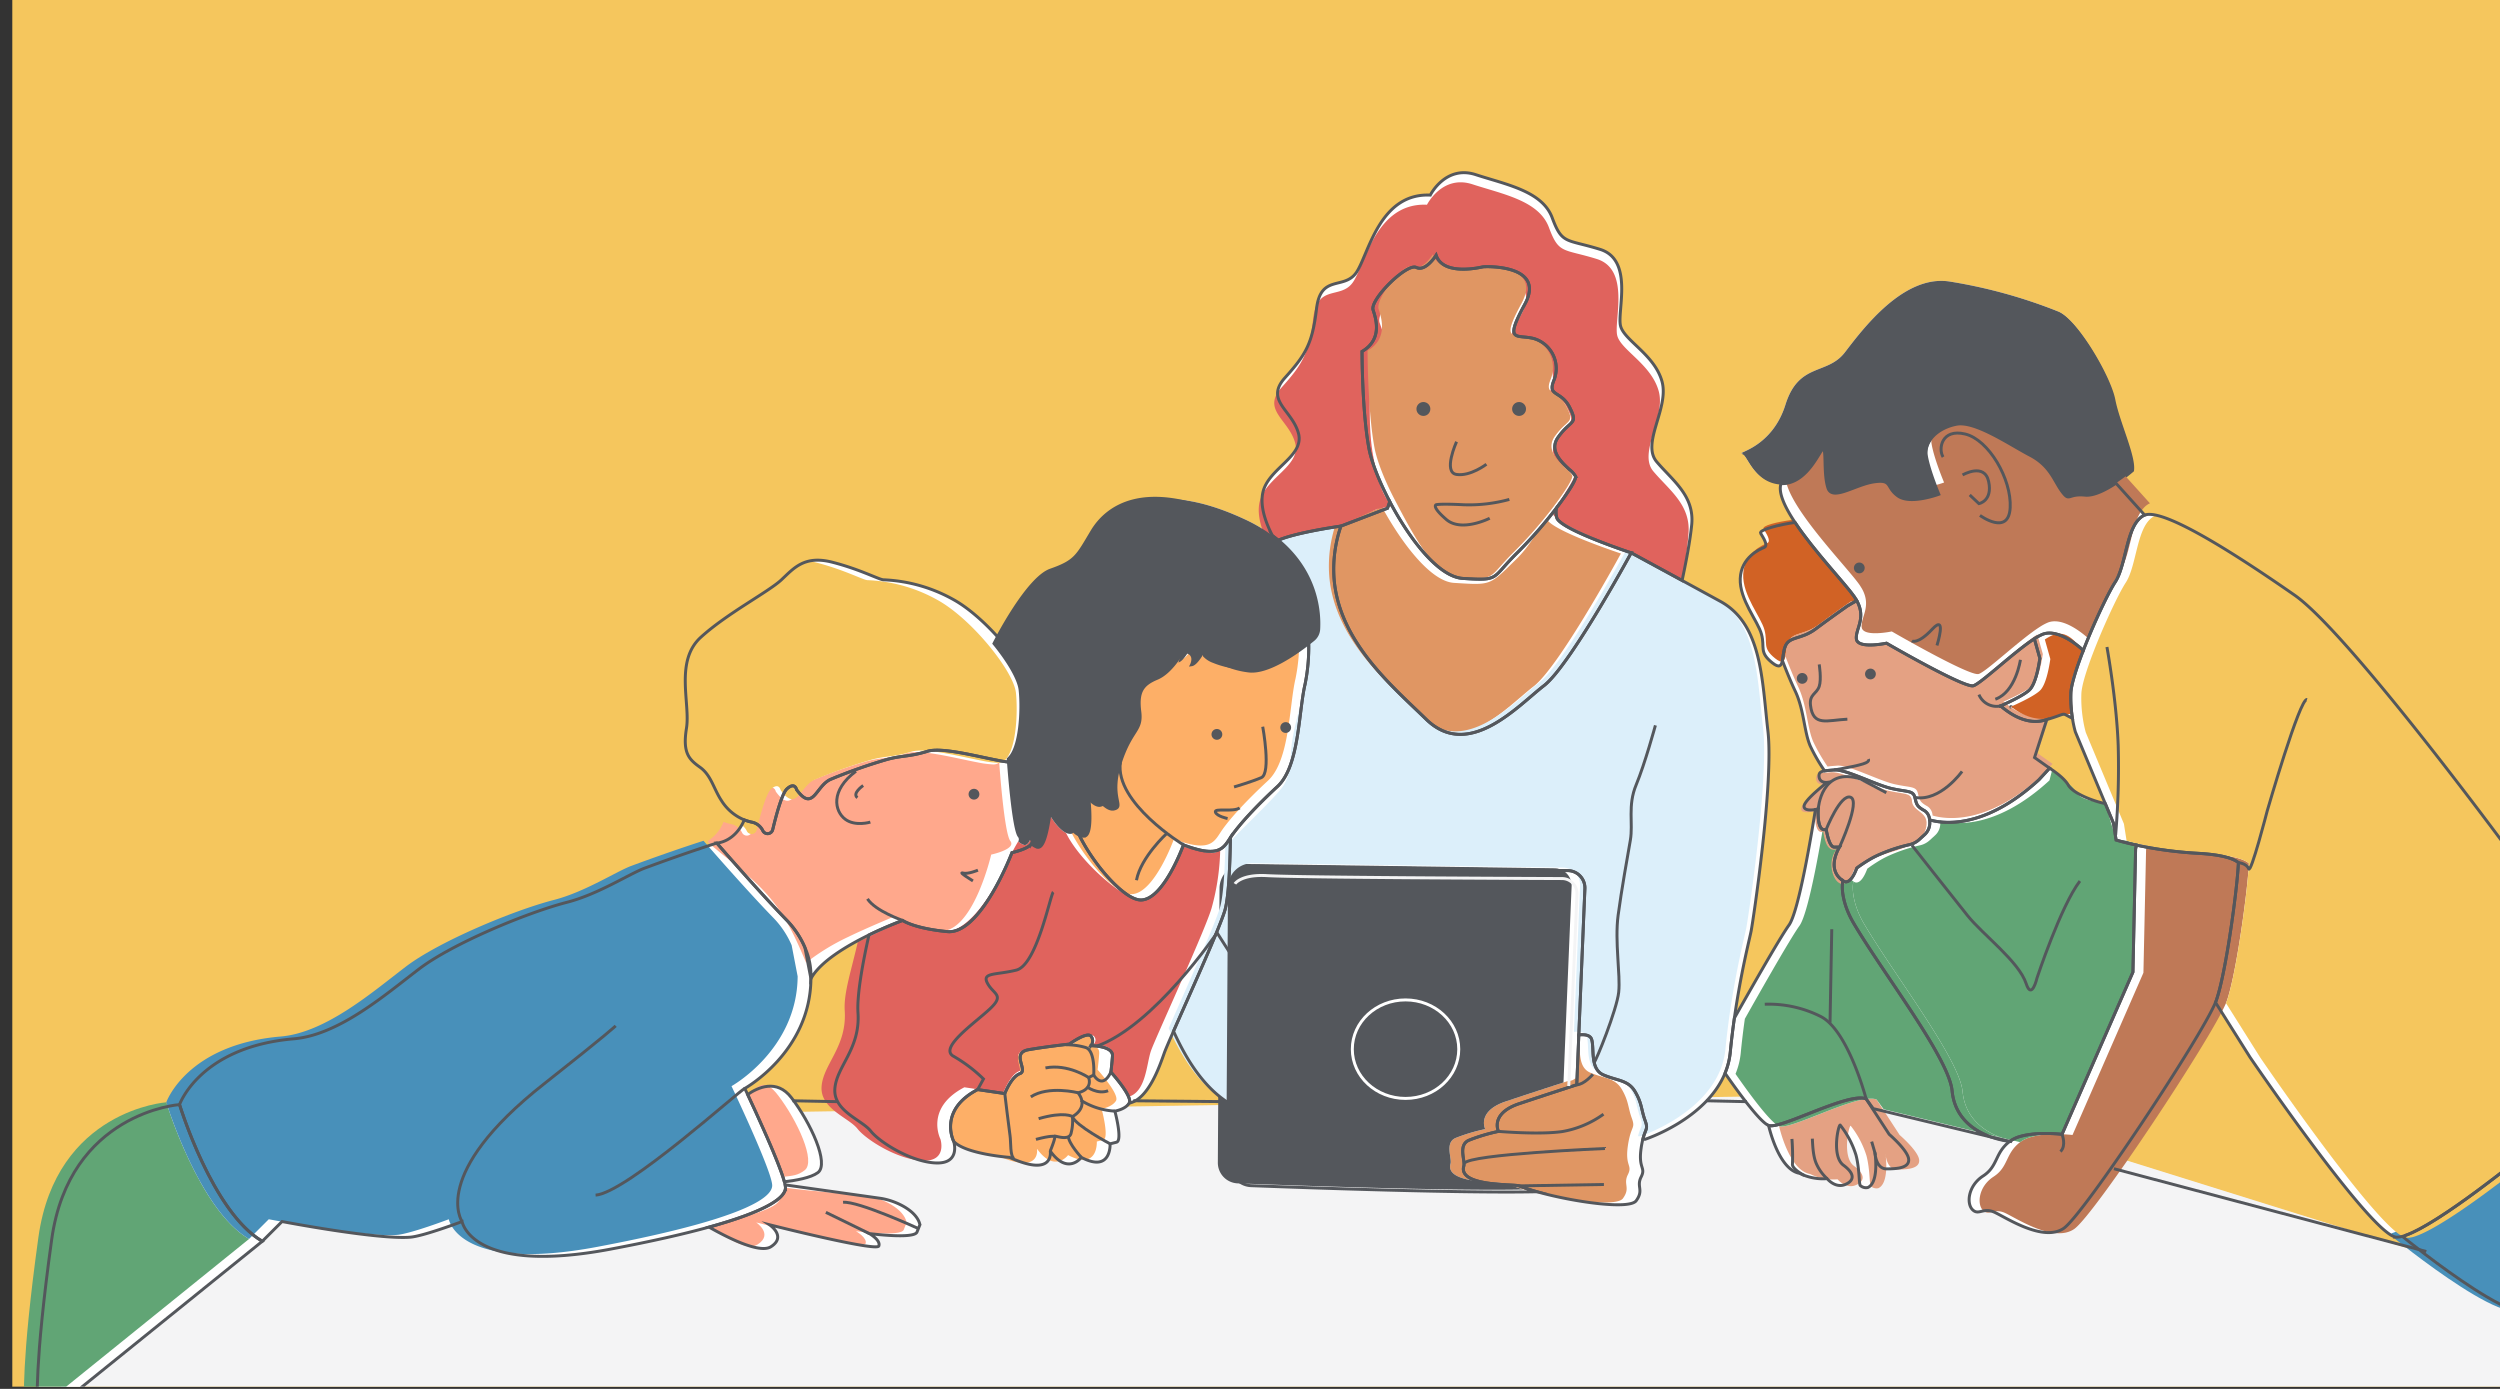 <svg xmlns="http://www.w3.org/2000/svg" xmlns:xlink="http://www.w3.org/1999/xlink" viewBox="0 0 841.89 467.717"><rect x="0" y="0" width="841.89" height="467.717" fill="#333333" stroke="none"/><defs><style>.cls-1,.cls-12,.cls-18,.cls-19{fill:none;}.cls-2{clip-path:url(#clip-path);}.cls-3{fill:#f5c65d;}.cls-4{fill:#f4f4f5;}.cls-5{fill:#fff;}.cls-6{fill:#4890ba;}.cls-7{fill:#bf7957;}.cls-8{fill:#e4a183;}.cls-9{fill:#54575c;}.cls-10{fill:#61a575;}.cls-11{fill:#d16225;}.cls-12{stroke:#54575c;}.cls-12,.cls-18,.cls-19{stroke-miterlimit:10;}.cls-13{fill:#e09663;}.cls-14{fill:#dceffa;}.cls-15{fill:#e0635d;}.cls-16{fill:#fdaf67;}.cls-17{fill:#ffa88c;}.cls-18{stroke:#f4f4f5;}.cls-19{stroke:#fff;}</style><clipPath id="clip-path"><rect class="cls-1" x="4.141" y="-0.753" width="841.89" height="467.717"/></clipPath></defs><title> Work at OEC </title><g id="Layer_3" data-name="Layer 3"><g class="cls-2"><rect class="cls-3" x="4.141" y="-0.753" width="841.89" height="467.717"/><polygon class="cls-4" points="851.757 433.164 644.342 368.347 140.256 376.478 17.528 469.144 851.757 469.144 851.757 433.164"/><path class="cls-5" d="M854.709,436.914c-.917-5.502-3.594-34.765-4.787-48.054-.215.176-28.377,23.218-39.924,27.183l-.665.571S857.983,456.557,854.709,436.914Z"/><path class="cls-5" d="M676.468,384.338l-5.905-1.424A28.647,28.647,0,0,0,676.468,384.338Z"/><path class="cls-5" d="M676.468,384.338l.279.067c.014-.011.025-.022.039-.033C676.786,384.373,676.667,384.362,676.468,384.338Z"/><path class="cls-5" d="M740.074,287.351c-2.514-.14-4.912-.345-7.169-.591a133.146,133.146,0,0,1-13.427-2.157l-.301,1.255-.896,41.496-23.882,54.631s-8.021-.952-13.829.652a11.121,11.121,0,0,0-3.785,1.736c-.014.011-.025.022-.039.033-5.026,3.873-3.856,8.335-8.917,11.61-5.075,3.284-5.672,9.254-3.582,11.344s3.582-.896,7.463.896,16.419,10.15,23.285,5.374c6.73-4.682,46.148-64.133,51.085-76.05.1-.242.191-.471.262-.672,2.69-7.623,5.717-28.039,6.931-39.885.278-2.711.458-4.958.52-6.515C752.36,289.282,748.799,287.836,740.074,287.351Z"/><path class="cls-5" d="M631.514,389.103c-.056-.529-.104-.849-.104-.849S631.429,388.594,631.514,389.103Z"/><path class="cls-5" d="M642.754,390.343c-.299-2.985-6.568-8.359-6.568-8.359l-7.762-11.941c-2.382-.953-7.474.52-12.98,2.537-8.293,3.039-17.526,7.316-19.858,6.419,0,0,3.284,14.926,10.449,16.121a17.563,17.563,0,0,0,9.254,1.791s2.823,3.498,6.284,1.891c.56-.26,5-2.125-.789-6.421-4.134-3.068-1.592-14.035-1.065-13.478a31.128,31.128,0,0,1,5.315,10.135c1.227,4.829.96,9.867,1.444,10.193a2.823,2.823,0,0,0,2.544.666c3.186-1.47,2.751-8.368,2.493-10.793-.085-.509-.104-.849-.104-.849s.048.32.104.849c.254,1.514,1.095,4.524,3.776,4.524C638.873,393.627,643.052,393.329,642.754,390.343Z"/><path class="cls-5" d="M712.013,134.206c-1.493-7.762-12.538-26.569-18.807-29.256a170.93,170.93,0,0,0-36.719-10.15c-15.524-2.388-29.256,16.121-35.226,23.882s-15.524,3.284-20.001,17.613-16.419,16.121-14.628,16.419,3.881,9.851,13.135,10.15,13.434-12.538,14.329-11.643,0,8.657,1.493,13.135,9.254-1.194,15.524-2.09,3.881,1.791,8.06,4.776,13.732-.597,13.732-.597-3.284-7.762-4.179-12.837,3.881-9.553,10.15-10.747,17.912,6.866,24.778,10.448,8.06,8.657,10.747,12.24,1.791.597,7.762,1.194c3.016.302,7.097-1.834,10.398-4.022a58.533,58.533,0,0,0,5.722-4.337C719.177,153.61,713.505,141.967,712.013,134.206Z"/><path class="cls-5" d="M637.082,265.558c5.373,1.194,7.165.597,7.762,2.985s.597,2.985,3.284,4.478a3.895,3.895,0,0,1,1.669,3.064c3.898,1.169,18.115,3.696,36.841-13.512l3.582-3.881-5.075-3.582,4.126-12.789c-.228.066-.465.135-.713.205-7.569,2.135-14.228-4.447-14.882-4.791l-.049.021c-.013-.04.004-.045.049-.021.511-.219,8.39-3.62,10.112-5.785,1.513-1.901,2.499-5.911,3.145-10.239l-1.853-6.598c-6.799,4.364-17.941,15.04-20.533,15.817-2.985.896-29.256-14.329-29.256-14.329s-9.851,2.09-10.15-1.493c-.28-3.365,3.388-6.995.122-12.867l-3.107,1.821s-5.971,4.179-10.747,7.762-8.657,2.388-10.15,5.672c-.676,1.486-.742,3.517-1.025,4.969,1.201,3.121,2.792,7.071,4.309,10.256,2.985,6.269,2.985,13.732,5.075,18.509a59.874,59.874,0,0,0,4.833,8.373c.801-.136,1.858-.207,3.227-.313C621.558,258.991,631.708,264.364,637.082,265.558Z"/><path class="cls-5" d="M712.61,282.873l-.896-5.672L708.967,270.62c-4.476-.907-10.992-3.581-12.478-6.256-1.493-2.687-6.269-5.672-6.269-5.672l-3.582,3.881c-18.726,17.208-32.943,14.681-36.841,13.512.033.248.055.497.069.745a5.364,5.364,0,0,1-1.747,4.249l-1.814,1.655a7.163,7.163,0,0,1-3.249,1.702,54.092,54.092,0,0,0-11.109,3.766c-.792.384-1.575.794-2.328,1.239-.521.308-1.006.61-1.476.909-1.082.689-2.031,1.351-2.853,1.969-2.416,6.496-4.627,4.286-4.627,4.286-.52,1.388-.626,7.208,3.582,14.329,10.276,17.391,32.078,45.408,33.137,56.422.906,9.42,7.855,13.669,13.181,15.557l5.905,1.424c.199.024.318.035.318.035a11.121,11.121,0,0,1,3.785-1.736c5.808-1.604,13.829-.652,13.829-.652l23.882-54.631.896-41.496.301-1.255C715.129,283.668,712.61,282.873,712.61,282.873Z"/><path class="cls-5" d="M649.796,276.085a3.895,3.895,0,0,0-1.669-3.064c-2.687-1.493-2.687-2.09-3.284-4.478s-2.388-1.791-7.762-2.985-15.524-6.568-19.404-6.269c-1.369.105-2.426.177-3.227.313-1.469.249-2.041.723-1.848,2.076.299,2.09,2.687,1.791,2.687,1.791s-7.762,5.971-7.762,8.06c0,1.494,2.435,1.309,3.827,1.083.555-.09.95-.187.95-.187s-.597,8.06,2.687,6.866c0,0,.896,5.971,2.687,5.971h1.791s-4.776,7.463,1.194,11.344c0,0,2.211,2.21,4.627-4.286.823-.619,1.772-1.28,2.853-1.969.469-.299.955-.601,1.476-.909.753-.445,1.536-.855,2.328-1.239a54.092,54.092,0,0,1,11.109-3.766,7.163,7.163,0,0,0,3.249-1.702l1.814-1.655a5.364,5.364,0,0,0,1.747-4.249C649.852,276.583,649.83,276.333,649.796,276.085Z"/><path class="cls-5" d="M624.89,201.637c-.116-.187-.216-.369-.347-.561-2.9-4.254-13.621-15.459-20.049-25.138-5.145.673-12.278,2.505-11.595,3.644.896,1.493,2.687,4.179,1.194,4.776s-7.762,3.284-8.06,10.449,5.971,14.329,7.165,18.807-.896,5.971,3.582,9.553c2.451,1.961,3.111,1.053,3.453-.703.283-1.452.349-3.483,1.025-4.969,1.493-3.284,5.374-2.09,10.15-5.672s10.747-7.762,10.747-7.762l3.107-1.821C625.153,202.044,625.015,201.839,624.89,201.637Z"/><path class="cls-5" d="M712.559,162.723c-3.302,2.188-7.383,4.323-10.398,4.022-5.971-.597-5.075,2.388-7.762-1.194s-3.881-8.657-10.747-12.24-18.509-11.643-24.778-10.448-11.046,5.672-10.15,10.747,4.179,12.837,4.179,12.837-9.553,3.582-13.732.597-1.791-5.672-8.06-4.776-14.031,6.568-15.524,2.09-.597-12.24-1.493-13.135-5.075,11.941-14.329,11.643c-.998,2.995,1.232,7.809,4.729,13.074,6.428,9.679,17.149,20.884,20.049,25.138.131.192.23.374.347.561.125.201.263.407.372.603,3.266,5.872-.402,9.502-.122,12.867.299,3.582,10.15,1.493,10.15,1.493s26.271,15.225,29.256,14.329c2.592-.778,13.733-11.454,20.533-15.817a17.479,17.479,0,0,1,2.709-1.478c.014-.006.03-.014.043-.019,5.02-2.008,11.726,3.579,13.735,5.41.526-1.357,1.079-2.737,1.65-4.118,3.276-7.924,7.095-15.83,9.094-18.905,3.881-5.971,3.582-19.106,9.553-22.39a2.891,2.891,0,0,1,.371-.149Z"/><path class="cls-5" d="M846.793,289.003s-55.578-75.715-74.104-88.603c-18.179-12.646-43.855-29.415-50.453-26.938a2.891,2.891,0,0,0-.371.149c-5.971,3.284-5.672,16.419-9.553,22.39-1.999,3.075-5.818,10.981-9.094,18.905-.571,1.381-1.125,2.761-1.65,4.118-2.312,5.971-4.064,11.461-4.182,14.292a44.073,44.073,0,0,0,.517,8.528,38.516,38.516,0,0,0,.976,4.608L708.967,270.62l2.747,6.581.896,5.672s2.52.795,6.869,1.73a133.146,133.146,0,0,0,13.427,2.157c2.257.247,4.655.452,7.169.591,8.725.485,12.286,1.931,13.721,3.156-.062,1.557-.242,3.803-.52,6.515-1.214,11.846-4.241,32.262-6.931,39.885-.071.202-.162.431-.262.672l11.606,18.434s40.898,60.004,49.257,60.601a8.205,8.205,0,0,0,3.054-.571c11.546-3.965,39.709-27.008,39.924-27.183l.011-.009Z"/><path class="cls-5" d="M673.626,237.755l.049-.021C673.631,237.711,673.613,237.715,673.626,237.755Z"/><path class="cls-5" d="M697.385,233.317c.118-2.831,1.87-8.321,4.182-14.292-2.009-1.831-8.715-7.418-13.735-5.41-.014.006-.029.013-.043.019a17.479,17.479,0,0,0-2.709,1.478l1.853,6.598c-.645,4.328-1.632,8.338-3.145,10.239-1.722,2.165-9.601,5.566-10.112,5.785.653.344,7.313,6.926,14.882,4.791.248-.07.485-.138.713-.205,7.202-2.1,4.586-2.434,8.204-.625a1.815,1.815,0,0,0,.427.149A44.073,44.073,0,0,1,697.385,233.317Z"/><path class="cls-5" d="M451.573,177.163l-.115.016Z"/><path class="cls-5" d="M451.272,177.206q-.107.015-.251.036Q451.165,177.222,451.272,177.206Z"/><path class="cls-5" d="M450.908,177.259c-2.926.43-14.807,2.274-20.427,4.654C436.099,179.534,447.979,177.69,450.908,177.259Z"/><path class="cls-5" d="M271.059,319.074l2.026,10.504A23.379,23.379,0,0,0,271.059,319.074Z"/><path class="cls-5" d="M657.382,367.357c-1.059-11.014-22.86-39.031-33.137-56.422-4.208-7.121-4.103-12.942-3.582-14.329-5.971-3.881-1.194-11.344-1.194-11.344h-1.791c-1.791,0-2.687-5.971-2.687-5.971-3.284,1.194-2.687-6.866-2.687-6.866s-.394.097-.95.187c-1.255,7.96-5.613,34.367-8.902,38.92-3.282,4.544-14.886,25.093-18.392,31.332-.517,3.624-.99,7.461-1.376,11.45a24.909,24.909,0,0,1-1.769,7.098c3.354,4.84,11.61,16.41,14.671,17.587,2.332.897,11.565-3.38,19.858-6.419,5.505-2.017,10.598-3.49,12.98-2.537l2.388,3.284,39.75,9.587C665.237,381.026,658.288,376.777,657.382,367.357Z"/><path class="cls-5" d="M553.994,377.333c-1.334-3.67-1.001-5.671-3.336-9.675s-6.005-3.67-10.676-5.671-3.003-9.008-4.003-12.01c-.494-1.482-2.449-1.662-4.304-1.466-.15,3.631-.299,7.249-.444,10.791-.083,2.03-.165,4.034-.246,6-3.689,1.198-11.894,3.871-19.36,6.36-8.101,2.7-7.678,7.148-7.222,8.746a3.815,3.815,0,0,0,.216.595,61.609,61.609,0,0,0-10.008,3.003c-3.67,1.668-1.134,6.804-1.668,8.674-2.002,7.006,17.014,6.005,18.682,6.672a61.515,61.515,0,0,0,5.976,1.974c12.211,3.445,31.141,6.124,33.39,3.031,2.669-3.67,0-4.671,1.668-8.007s-1.001-2.669,0-9.675a29.11,29.11,0,0,1,.586-3.052C554.165,379.994,555.087,380.34,553.994,377.333Z"/><path class="cls-5" d="M492.942,392.679c.534-1.87-2.002-7.006,1.668-8.674a61.609,61.609,0,0,1,10.008-3.003,3.815,3.815,0,0,1-.216-.595c-.456-1.598-.879-6.046,7.222-8.746,7.466-2.489,15.671-5.162,19.36-6.36.08-1.966.162-3.97.246-6.0.145-3.542.294-7.16.444-10.791.81-19.622,1.645-39.571,2.051-49.246a5.844,5.844,0,0,0-5.762-6.087l-104.461-1.467a8.228,8.228,0,0,0-8.343,8.176l-.448,72.123-.126,20.265a6.966,6.966,0,0,0,6.702,7.007c18.844.713,72.237,2.598,96.314,2.045a61.515,61.515,0,0,1-5.976-1.974C509.956,398.685,490.94,399.685,492.942,392.679Z"/><path class="cls-5" d="M430.482,181.913c5.62-2.38,17.501-4.225,20.427-4.654l.113-.017q.144-.021.251-.036l.186-.027.115-.016,15.68-6.005.75-2.251c-3.556-6.76-6.144-13.366-6.975-17.728-2.358-12.379-2.358-32.815-2.358-32.815,6.681-3.93,4.912-10.414,3.733-13.951S473.801,88.496,476.945,90.068s6.681-4.126,6.681-4.126c2.358,7.074,14.737,4.126,15.72,3.93s21.418-.786,14.148,12.576-2.554,10.021,3.144,11.593a10.51,10.51,0,0,1,6.681,13.951c-2.358,5.698,2.358,3.34,5.305,9.235s.393,3.93-3.93,10.021c-3.017,4.251.76,8.022,3.518,10.582.099.091.196.182.292.271a8.259,8.259,0,0,1,2.085,2.313c.305,1.018-2.449,5.41-6.455,10.661a6.944,6.944,0,0,0,.167,3.419c1.668,4.003,25.021,11.677,25.021,11.677s7.725,4.185,17.138,9.311c1.157-5.395,2.66-13.039,3.232-18.758.983-9.825-6.484-14.934-11.79-21.222s4.323-18.078,1.768-27.117-12.772-13.755-13.951-18.667,4.519-22.204-6.878-25.741-12.772-1.572-16.113-10.611-15.523-11.2-25.741-14.541-15.327,6.877-15.327,6.877c-17.292-.786-20.829,20.239-24.955,26.134s-11.986.393-13.362,12.183-3.733,15.523-10.611,23.187,2.358,10.807,4.52,18.667-10.218,11.79-11.986,20.043c-1.034,4.824,1.154,10.447,3.23,14.449.688.51,1.355,1.025,1.985,1.548Z"/><path class="cls-5" d="M524.302,174.495a6.944,6.944,0,0,1-.167-3.419,145.712,145.712,0,0,1-12.998,14.884c-9.235,9.039-5.735,9.614-18.508,8.828-8.272-.509-18.089-13.456-24.625-25.88l-.75,2.251-15.68,6.005a44.432,44.432,0,0,0-2.319,17.692c1.662,21.264,19.599,36.217,31.01,47.363,14.346,14.012,31.026-4.671,39.7-11.343,4.64-3.569,12.715-16.11,19.223-27.004,5.659-9.472,10.135-17.701,10.135-17.701S525.97,178.498,524.302,174.495Z"/><path class="cls-5" d="M492.629,194.788c12.772.786,9.272.211,18.508-8.828a145.712,145.712,0,0,0,12.998-14.884c4.006-5.252,6.76-9.644,6.455-10.661a8.259,8.259,0,0,0-2.085-2.313c-.096-.088-.193-.179-.292-.271-2.759-2.559-6.535-6.33-3.518-10.582,4.323-6.091,6.877-4.126,3.93-10.021s-7.663-3.537-5.305-9.235a10.51,10.51,0,0,0-6.681-13.951c-5.698-1.572-10.414,1.768-3.144-11.593S500.329,89.675,499.346,89.872s-13.362,3.144-15.72-3.93c0,0-3.537,5.698-6.681,4.126s-15.72,10.807-14.541,14.344,2.948,10.021-3.733,13.951c0,0,0,20.436,2.358,32.815.831,4.362,3.419,10.968,6.975,17.728C474.539,181.332,484.357,194.279,492.629,194.788Z"/><path class="cls-5" d="M584.06,342.864c2.162-15.169,5.091-26.558,5.63-29.251.667-3.336,7.673-50.042,5.671-67.39s-2.002-36.031-16.014-43.704c-4.281-2.344-8.747-4.781-12.888-7.036-9.413-5.127-17.138-9.311-17.138-9.311s-4.476,8.228-10.135,17.701c-6.509,10.894-14.584,23.435-19.223,27.004-8.674,6.672-25.355,25.355-39.7,11.343-11.411-11.146-29.348-26.099-31.01-47.363a44.432,44.432,0,0,1,2.319-17.692l-.115.016-.186.027q-.107.015-.251.036l-.113.017c-2.929.43-14.809,2.275-20.427,4.654l-.001 0c13.256,11.004,13.908,24.711,13.599,29.974a4.9,4.9,0,0,1-1.79,3.512c-.441.361-.978.789-1.57,1.25a62.639,62.639,0,0,1-1.238,13.813c-2.184,9.281-1.911,27.57-9.281,34.394s-12.511,12.492-15.286,16.378c-.194.272-.378.546-.558.82-.123,8.332-.536,19.847-1.842,24.419-1.66,5.811-11.975,28.61-17.326,40.789,3.033,6.63,9.051,18.698,19.522,24.745l.448-72.123a8.228,8.228,0,0,1,8.343-8.176l104.461,1.467a5.844,5.844,0,0,1,5.762,6.087c-.406,9.675-1.241,29.625-2.051,49.246,1.855-.196,3.81-.016,4.304,1.466,1.001,3.003-.667,10.008,4.003,12.01s8.34,1.668,10.676,5.671,2.002,6.005,3.336,9.675c1.093,3.007.171,2.661-.748,6.289l.748.049s20.519-6.671,26.922-22.26a24.909,24.909,0,0,0,1.769-7.098C583.07,350.325,583.544,346.488,584.06,342.864Z"/><polygon class="cls-5" points="430.481 181.914 430.482 181.913 430.481 181.914 430.481 181.914"/><path class="cls-5" d="M451.458,177.18l-.186.027Z"/><path class="cls-5" d="M451.022,177.243l-.113.017Z"/><path class="cls-5" d="M414.356,282.055c-1.905,2.901-3.294,5.709-10.109,4.233a39.749,39.749,0,0,1-5.712-1.777s-6.551,18.289-14.194,18.562c-5.602.2-16.182-12.061-20.9-21.851-3.412-1.6-7.201-8.261-8.265-12.517-1.246-4.983-1.661,17.441-5.814,16.611a4.803,4.803,0,0,1-1.998-1.204c-1.127,1.864-6.581,3.02-6.581,3.02s-10.477,27.671-21.761,26.596-15.044-3.761-15.044-3.761-5.17,1.873-11.351,4.889c-2.103,9.401-4.094,20.262-3.693,26.274.806,12.089-7.254,18-7.791,25.522s9.134,10.477,12.089,14.238,13.701,10.477,22.029,10.746,5.91-7.253,5.91-7.253-5.373-10.477,8.06-17.462l9.134,1.343s2.149-5.642,5.104-6.716-3.224-6.985,2.955-8.059,13.701-1.881,13.701-1.881,5.91-4.298,7.254-2.687a2.541,2.541,0,0,1,0,3.224s7.522,0,7.254,3.492-.537,5.373-.537,5.373,7.522,8.328,6.179,10.477c6.448-1.343,10.209-12.358,11.821-16.925.367-1.039,1.516-3.713,3.091-7.299,5.351-12.18,15.666-34.978,17.326-40.789C413.82,301.902,414.233,290.387,414.356,282.055Z"/><path class="cls-5" d="M420.373,225.933a28.909,28.909,0,0,1-7.383-1.922,8.521,8.521,0,0,1-3.414-2.231v-11.212s-5.398,12.873-8.305,13.288c0,0,2.076-4.153-2.907-4.568,0,0-3.737,7.059-8.721,9.136s-6.644,4.568-5.814,11.212c.821,6.57-2.824,5.839-6.52,17.066-.042.126-.083.246-.125.375-3.737,11.627,1.661,14.534-2.076,15.365s-9.136-9.136-9.136-9.136,2.907,17.856-.831,18.272a3.209,3.209,0,0,1-1.702-.356c4.718,9.789,15.298,22.051,20.9,21.851,7.643-.273,14.194-18.562,14.194-18.562a39.749,39.749,0,0,0,5.712,1.777c6.814,1.476,8.204-1.332,10.109-4.233.18-.274.364-.548.558-.82,2.775-3.886,7.916-9.554,15.286-16.378s7.097-25.113,9.281-34.394a62.639,62.639,0,0,0,1.238-13.813C435.912,220.393,426.607,226.823,420.373,225.933Z"/><path class="cls-5" d="M343.482,256.119c.135,1.925,1.714,23.816,3.751,26.446a1.264,1.264,0,0,1,.133,1.547,4.803,4.803,0,0,0,1.998,1.204c4.153.831,4.568-21.594,5.814-16.611,1.064,4.256,4.853,10.917,8.265,12.517a3.209,3.209,0,0,0,1.702.356c3.737-.415.831-18.272.831-18.272s5.398,9.966,9.136,9.136-1.661-3.737,2.076-15.365c.042-.129.083-.249.125-.375,3.695-11.227,7.341-10.496,6.52-17.066-.831-6.644.831-9.136,5.814-11.212s8.721-9.136,8.721-9.136c4.983.415,2.907,4.568,2.907,4.568,2.907-.415,8.305-13.288,8.305-13.288V221.78a8.521,8.521,0,0,0,3.414,2.231,28.909,28.909,0,0,0,7.383,1.922c6.234.891,15.54-5.539,20.346-9.282.593-.461,1.129-.89,1.57-1.25a4.9,4.9,0,0,0,1.79-3.512c.309-5.263-.343-18.97-13.599-29.974-.324.137-.633.275-.912.416-.342-.593-.706-1.256-1.073-1.964a53.706,53.706,0,0,0-9.369-5.51c-29.484-13.704-42.357-3.737-47.34,4.568s-5.398,9.966-13.704,12.873c-8.021,2.807-18.75,23.813-19.476,25.249,4.912,5.982,8.497,12.02,8.893,15.588C348.211,239.526,347.667,253.009,343.482,256.119Z"/><path class="cls-5" d="M430.481,181.914h0c-.63-.523-1.296-1.038-1.985-1.548.367.708.731,1.371,1.073,1.964C429.848,182.189,430.157,182.051,430.481,181.914Z"/><path class="cls-5" d="M374.097,361.01s.269-1.881.537-5.373-7.254-3.492-7.254-3.492a2.541,2.541,0,0,0,0-3.224c-1.343-1.612-7.254,2.687-7.254,2.687s-7.522.806-13.701,1.881,0,6.985-2.955,8.059-5.104,6.716-5.104,6.716l-9.134-1.343c-13.432,6.985-8.06,17.462-8.06,17.462,4.03,4.298,18.805,5.373,18.805,5.373,14.253,6.501,13.843-.962,13.718-2.026a.031.031,0,0,1,.058-.017c5.874,8.17,10.402,2.044,10.402,2.044,10.209,5.373,9.671-4.567,9.671-4.567l2.149-.537c2.149-.537-.537-10.477-.537-10.477s3.492-.537,4.836-2.687S374.097,361.01,374.097,361.01Z"/><path class="cls-5" d="M347.501,233.133c-.396-3.568-3.981-9.606-8.893-15.588-5.074-6.179-11.565-12.299-17.434-15.575a52.451,52.451,0,0,0-23.641-6.716c-1.343,0-7.791-3.492-17.194-5.91s-12.895,1.88-17.194,5.91-18.268,11.283-27.134,19.343-3.492,22.298-4.836,30.626.806,10.477,4.567,13.164,4.567,7.254,7.254,11.283a16.375,16.375,0,0,0,7.653,6.435,15.498,15.498,0,0,0,2.824.819,5.328,5.328,0,0,1,3.449,2.884,1.779,1.779,0,0,0,3.292-.422c1.271-5.314,3.192-12.288,4.81-13.745,2.686-2.418,3.224.269,3.224.269,5.642,7.791,6.448-1.343,11.552-3.492a179.428,179.428,0,0,1,19.074-6.716c5.104-1.343,7.254-.806,13.432-2.687,4.783-1.456,16.161,1.594,23.802,3.047a32.888,32.888,0,0,0,5.481.714,3.114,3.114,0,0,0,1.891-.655C347.667,253.009,348.211,239.526,347.501,233.133Z"/><path class="cls-5" d="M347.232,282.565c-2.037-2.63-3.615-24.52-3.751-26.446a3.114,3.114,0,0,1-1.891.655,32.888,32.888,0,0,1-5.481-.714c-7.641-1.453-19.019-4.503-23.802-3.047-6.179,1.881-8.328,1.343-13.432,2.687a179.428,179.428,0,0,0-19.074,6.716c-5.104,2.149-5.91,11.283-11.552,3.492,0,0-.537-2.687-3.224-.269-1.619,1.457-3.539,8.431-4.81,13.745a1.779,1.779,0,0,1-3.292.422,5.328,5.328,0,0,0-3.449-2.884,15.498,15.498,0,0,1-2.824-.819c-3.277,7.625-9.265,7.804-9.265,7.804s13.97,16.119,23.372,25.79a30.376,30.376,0,0,1,6.302,9.376,23.379,23.379,0,0,1,2.026,10.504c3.09-5.738,12.059-11.07,19.544-14.722,6.181-3.016,11.351-4.889,11.351-4.889s3.761,2.686,15.044,3.761,21.761-26.596,21.761-26.596,5.454-1.157,6.581-3.02A1.264,1.264,0,0,0,347.232,282.565Z"/><path class="cls-5" d="M60.464,371.977s-37.105,2.572-43.062,45.462-4.766,55.399-4.766,55.399L26.337,468.072l62.006-50.072C71.527,408.264,60.464,371.977,60.464,371.977Z"/><path class="cls-5" d="M275.425,394.882c3.955-2.967-2.472-16.811-8.9-25.216-4.962-6.489-11.395-3.402-14.754-1.087,2.75,5.866,10.585,22.823,12.372,29.388C267.931,397.535,273.074,396.645,275.425,394.882Z"/><path class="cls-5" d="M309.788,412.434l.016.077Z"/><path class="cls-5" d="M238.772,413.231c6.255,3.564,17.055,9.023,20.831,6.62,5.439-3.461-.494-7.416-.494-7.416s36.093,9.147,36.835,7.169-3.214-4.203-3.214-4.203,15.08,1.978,16.069-.494l.989-2.472c-.989-4.697-8.158-8.158-13.35-8.9-3.929-.561-22.997-3.245-32.046-4.518a5.375,5.375,0,0,1,.121.958C264.513,403.249,258.571,407.765,238.772,413.231Z"/><path class="cls-5" d="M264.144,397.966c-1.787-6.565-9.622-23.522-12.372-29.388-.6-1.279-.961-2.038-.961-2.038s22.077-12.261,22.275-36.962l-2.026-10.504a30.376,30.376,0,0,0-6.302-9.376c-9.403-9.671-23.372-25.79-23.372-25.79s-10.032,3.156-24.298,8.447c-5.018,1.861-15.602,8.77-26.076,11.473-13.718,3.54-38.759,14.019-49.823,22.427S114.24,348.527,98.983,349.823c-31.709,2.693-38.519,22.154-38.519,22.154s11.063,36.287,27.879,46.023l6.638-6.638s32.412,6.202,43.268,5.259c4.517-.392,17.358-5.259,17.358-5.259s3.098,18.144,50.006,9.293c13.945-2.631,24.783-5.112,33.158-7.424,19.799-5.466,25.741-9.982,25.741-13.256a5.375,5.375,0,0,0-.121-.958C264.331,398.704,264.25,398.357,264.144,397.966Z"/><path class="cls-6" d="M850.24,436.143c-.917-5.502-3.594-34.765-4.787-48.054-.215.176-28.377,23.218-39.924,27.183l-.665.571S853.514,455.786,850.24,436.143Z"/><path class="cls-7" d="M743.605,287.58c-2.514-.14-4.912-.345-7.169-.591a133.146,133.146,0,0,1-13.427-2.157l-.301,1.255-.896,41.496-23.882,54.631s-8.021-.952-13.829.652a11.12,11.12,0,0,0-3.785,1.736c-.014.011-.025.022-.039.033-5.026,3.873-3.856,8.335-8.917,11.61-5.075,3.284-5.672,9.254-3.582,11.344s3.582-.896,7.463.896,16.419,10.15,23.285,5.374c6.73-4.682,46.148-64.133,51.085-76.05.1-.242.191-.471.262-.672,2.69-7.623,5.717-28.039,6.931-39.885.278-2.711.458-4.958.52-6.515C755.89,289.511,752.329,288.065,743.605,287.58Z"/><path class="cls-8" d="M646.284,390.572c-.299-2.985-6.568-8.359-6.568-8.359l-7.762-11.941c-2.382-.953-7.474.52-12.98,2.537-8.293,3.039-17.526,7.316-19.858,6.419,0,0,3.284,14.926,10.449,16.121a17.563,17.563,0,0,0,9.254,1.791s2.823,3.498,6.284,1.891c.56-.26,5-2.125-.789-6.421-4.134-3.068-1.592-14.035-1.065-13.478a31.128,31.128,0,0,1,5.315,10.135c1.227,4.829.96,9.867,1.444,10.193a2.823,2.823,0,0,0,2.544.666c3.186-1.47,2.751-8.368,2.493-10.793-.085-.509-.104-.849-.104-.849s.048.32.104.849c.254,1.514,1.095,4.524,3.776,4.524C642.403,393.856,646.583,393.558,646.284,390.572Z"/><path class="cls-9" d="M712.336,134.538c-1.493-7.762-12.538-26.569-18.807-29.256a170.93,170.93,0,0,0-36.719-10.15c-15.524-2.388-29.256,16.121-35.226,23.882s-15.524,3.284-20.001,17.613-16.419,16.121-14.628,16.419,3.881,9.851,13.135,10.15,13.434-12.538,14.329-11.643,0,8.657,1.493,13.135,9.254-1.194,15.523-2.09,3.881,1.791,8.06,4.776,13.732-.597,13.732-.597-3.284-7.762-4.179-12.837,3.881-9.553,10.15-10.747,17.912,6.866,24.778,10.448,8.06,8.657,10.747,12.24,1.791.597,7.762,1.194c3.016.302,7.097-1.834,10.398-4.022a58.532,58.532,0,0,0,5.722-4.337C719.501,153.942,713.829,142.3,712.336,134.538Z"/><path class="cls-8" d="M638.085,264.103c5.373,1.194,7.165.597,7.762,2.985s.597,2.985,3.284,4.478a3.895,3.895,0,0,1,1.669,3.064c3.898,1.169,18.115,3.696,36.841-13.512l3.582-3.881-5.075-3.582,4.126-12.789c-.228.066-.465.135-.713.205-7.569,2.135-14.228-4.447-14.882-4.791l-.049.021c-.013-.04.004-.045.049-.021.511-.219,8.39-3.62,10.112-5.785,1.513-1.901,2.499-5.911,3.145-10.239l-1.853-6.598c-6.799,4.364-18.944,16.495-21.536,17.273-2.985.896-29.256-14.329-29.256-14.329s-9.851,2.09-10.15-1.493c-.28-3.365,3.388-6.995.122-12.867l-2.103.366s-5.971,4.179-10.747,7.762-8.657,2.388-10.15,5.672c-.676,1.486-.742,3.517-1.025,4.969,1.201,3.121,2.792,7.071,4.309,10.256,2.985,6.269,2.985,13.732,5.075,18.509a59.874,59.874,0,0,0,4.833,8.373c.801-.136,1.858-.207,3.227-.313C622.562,257.535,632.712,262.909,638.085,264.103Z"/><path class="cls-10" d="M716.14,283.102l-3.53-.229L708.967,270.62c-4.476-.907-8.432-1.339-9.918-4.014-1.493-2.687-8.041-7.036-8.041-7.036l-.839,3.232c-18.726,17.208-32.943,14.681-36.841,13.512.033.248.055.497.069.745a5.364,5.364,0,0,1-1.747,4.249l-1.814,1.655a7.163,7.163,0,0,1-3.249,1.702,54.092,54.092,0,0,0-11.109,3.766c-.792.384-1.575.794-2.328,1.239-.521.308-1.006.61-1.476.909-1.082.689-2.031,1.351-2.853,1.969-2.416,6.496-4.627,4.286-4.627,4.286-.52,1.388-.626,7.208,3.582,14.329,10.276,17.391,32.078,45.408,33.137,56.422.906,9.42,7.855,13.669,13.181,15.557l5.905,1.424c.199.024.318.035.318.035a11.12,11.12,0,0,1,3.785-1.736,34.69,34.69,0,0,1,10.665-1.24l23.516-54.271L719.309,285.629l.759-1.607C715.719,283.088,716.14,283.102,716.14,283.102Z"/><path class="cls-11" d="M624.89,201.637c-.116-.187-.979-1.651-1.11-1.843-2.9-4.254-13.701-15.056-20.129-24.735-5.145.673-10.431,1.929-9.748,3.067.896,1.493,2.687,4.179,1.194,4.776s-7.762,3.284-8.06,10.449,5.971,14.329,7.165,18.807-.896,5.971,3.582,9.553c2.451,1.961,3.111,1.053,3.453-.703.283-1.452.349-3.483,1.025-4.969,1.493-3.284,5.374-2.09,10.15-5.672s10.747-7.762,10.747-7.762l2.103-.366C625.153,202.044,625.015,201.839,624.89,201.637Z"/><path class="cls-7" d="M714.338,158.764c-3.302,2.188-7.383,4.323-10.398,4.022-5.971-.597-5.075,2.388-7.762-1.194s-3.881-8.657-10.747-12.24-18.509-11.643-24.778-10.448-11.046,5.672-10.15,10.747,4.179,12.837,4.179,12.837-9.553,3.582-13.732.597-1.791-5.672-8.06-4.776-14.031,6.568-15.524,2.09-.597-12.24-1.493-13.135-5.075,11.941-14.329,11.643c-.998,2.995,1.232,7.809,4.729,13.074,6.428,9.679,17.149,20.884,20.049,25.138.131.192.23.374.347.561.125.201.263.407.372.603,3.266,5.872-.402,9.502-.122,12.867.299,3.582,10.15,1.493,10.15,1.493s26.271,15.225,29.256,14.329c2.592-.778,13.733-11.454,20.533-15.817a17.48,17.48,0,0,1,2.709-1.478c.014-.006.03-.014.043-.019,5.02-2.008,11.726,3.579,13.735,5.41.526-1.357,1.079-2.737,1.65-4.118,3.276-7.924,7.095-15.83,9.094-18.905,3.881-5.971,3.582-19.106,9.553-22.39a2.893,2.893,0,0,1,.371-.149Z"/><path class="cls-3" d="M850.323,289.232s-55.578-75.715-74.104-88.603c-18.179-12.646-43.855-29.415-50.453-26.938a2.891,2.891,0,0,0-.371.149c-5.971,3.284-5.672,16.419-9.553,22.39-1.999,3.075-5.818,10.981-9.094,18.905-.571,1.381-1.125,2.761-1.65,4.118-2.312,5.971-4.064,11.461-4.182,14.292a44.075,44.075,0,0,0,.517,8.528,38.514,38.514,0,0,0,.976,4.608L712.497,270.849l2.747,6.581.896,5.672s2.52.795,6.869,1.73a133.146,133.146,0,0,0,13.427,2.157c2.257.247,4.655.452,7.169.591,8.725.485,12.286,1.931,13.721,3.156-.062,1.557-.242,3.803-.52,6.515-1.214,11.846-4.241,32.262-6.931,39.885-.071.202-.162.431-.262.672l11.606,18.434s40.898,60.004,49.257,60.601a8.205,8.205,0,0,0,3.054-.571c11.546-3.965,39.709-27.008,39.924-27.183l.011-.009Z"/><path class="cls-12" d="M677.157,237.984l.049-.021C677.161,237.94,677.144,237.944,677.157,237.984Z"/><path class="cls-11" d="M697.473,230.67c.118-2.831,1.781-5.674,4.094-11.645-2.009-1.831-5.185-7.189-10.205-5.182-.014.006-.029.013-.043.019a17.479,17.479,0,0,0-2.709,1.478l1.853,6.598c-.645,4.328-1.632,8.338-3.145,10.239-1.722,2.165-9.601,5.566-10.112,5.785.653.344,6.557,5.759,14.126,3.624.248-.07,6.687-1.395,6.823-1.365A54.486,54.486,0,0,1,697.473,230.67Z"/><path class="cls-1" d="M447.104,176.392l-.115.016Z"/><path class="cls-1" d="M446.803,176.435q-.107.015-.251.036Q446.696,176.451,446.803,176.435Z"/><path class="cls-1" d="M446.439,176.488c-2.926.43-14.807,2.274-20.427,4.654C431.63,178.763,443.51,176.918,446.439,176.488Z"/><path class="cls-1" d="M266.589,318.303l2.026,10.504A23.379,23.379,0,0,0,266.589,318.303Z"/><path class="cls-10" d="M660.912,367.586c-1.059-11.014-22.86-39.031-33.137-56.422-4.208-7.121-4.103-12.942-3.582-14.329-5.971-3.881-1.194-11.344-1.194-11.344h-1.791c-1.791,0-2.687-5.971-2.687-5.971-3.284,1.194-2.687-6.866-2.687-6.866s-.394.097-.95.187c-1.255,7.96-5.613,34.367-8.902,38.92-3.282,4.544-14.886,25.093-18.392,31.332-.517,3.624-.99,7.461-1.376,11.45a24.909,24.909,0,0,1-1.769,7.098c3.354,4.84,11.61,16.41,14.671,17.587,2.332.897,11.565-3.38,19.858-6.419,5.505-2.017,10.598-3.49,12.98-2.537l2.388,3.284,39.75,9.587C668.767,381.255,661.818,377.006,660.912,367.586Z"/><path class="cls-13" d="M548.776,382.851c.919-3.628,1.842-3.283.748-6.289-1.334-3.67-1.001-5.671-3.336-9.675s-6.005-3.67-10.676-5.671-3.003-9.008-4.003-12.01a1.115,1.115,0,0,1-.05-.813,1.566,1.566,0,0,1-.212.067v12.616a2.92,2.92,0,0,1-.546,1.77c-0.0.099-.002.203-.007.318l-.408.133a3.247,3.247,0,0,1-2.222.724c-5.2,1.695-14.732,4.813-20.909,6.872-8.101,2.7-7.678,7.148-7.222,8.746a3.816,3.816,0,0,0,.216.595,61.609,61.609,0,0,0-10.008,3.003c-3.67,1.668-1.134,6.804-1.668,8.674-2.002,7.006,17.014,6.005,18.682,6.672a61.517,61.517,0,0,0,5.976,1.974c12.211,3.445,31.141,6.124,33.39,3.031,2.669-3.67,0-4.671,1.668-8.007s-1.001-2.669,0-9.675A29.108,29.108,0,0,1,548.776,382.851Z"/><path class="cls-9" d="M488.472,391.908c.534-1.87-2.002-7.006,1.668-8.674a61.609,61.609,0,0,1,10.008-3.003,3.816,3.816,0,0,1-.216-.595c-.456-1.598-.879-6.046,7.222-8.746,7.466-2.489,15.671-5.162,19.36-6.36.08-1.966.162-3.97.246-6.0.145-3.542.294-7.16.444-10.791.81-19.622,1.645-39.571,2.051-49.246a5.844,5.844,0,0,0-5.762-6.087L419.031,290.939a8.228,8.228,0,0,0-8.343,8.176l-.448,72.123-.126,20.265a6.966,6.966,0,0,0,6.702,7.007c18.844.713,72.237,2.598,96.314,2.045a61.515,61.515,0,0,1-5.976-1.974C505.487,397.913,486.47,398.914,488.472,391.908Z"/><path class="cls-13" d="M520.832,174.724c-.346-.829-.192,1.384,0,0-3.73,4.89-5.663,9.136-10.116,13.495-9.235,9.039-8.296,8.855-21.068,8.069-8.272-.509-18.578-14.726-25.114-27.15l-.75,2.251-15.68,6.005a44.432,44.432,0,0,0-2.319,17.692c1.662,21.264,19.599,36.217,31.01,47.363,14.346,14.012,31.026-4.671,39.7-11.343,4.64-3.569,12.715-16.11,19.223-27.004,5.659-9.472,10.135-17.701,10.135-17.701S522.5,178.727,520.832,174.724Z"/><path class="cls-14" d="M593.73,245.205c-2.002-17.348-2.002-36.031-16.014-43.704-4.281-2.344-8.747-4.781-12.888-7.036-9.413-5.127-17.138-9.311-17.138-9.311s-4.476,8.228-10.135,17.701c-6.509,10.894-14.584,23.435-19.223,27.004-8.674,6.672-25.355,25.355-39.7,11.343-11.411-11.146-29.348-26.099-31.01-47.363a44.433,44.433,0,0,1,2.319-17.692l-.115.016-.186.027q-.107.015-.251.036l-.113.017c-2.929.43-14.809,2.275-20.427,4.654l-.001 0c13.256,11.004,13.908,24.711,13.599,29.974a4.9,4.9,0,0,1-1.79,3.512c-.441.361-.978.789-1.57,1.25.002.442-.001.897-.005,1.354a2.391,2.391,0,0,1,1.137,2.515c-.003.027-.009.054-.012.081a2.539,2.539,0,0,1,.904,2.297c-.859,10.648-5.575,20.558-6.34,31.16-.29,4.015-.323,7.884-2.497,11.433-2.366,3.862-17.292,17.552-19.635,20.83-.195,7.623-.661,16.324-1.756,20.155-1.66,5.811-11.975,28.61-17.326,40.789,3.033,6.63,9.051,18.698,19.522,24.745l.448-72.123a8.228,8.228,0,0,1,8.343-8.176l104.461,1.467a5.844,5.844,0,0,1,5.762,6.087c-.406,9.675-1.241,29.625-2.051,49.246,1.855-.196,3.81-.016,4.304,1.466,1.001,3.003-.667,10.008,4.003,12.01s8.34,1.668,10.676,5.671,2.002,6.005,3.336,9.675c1.093,3.007.171,2.661-.748,6.289l.748.049s20.519-6.671,26.922-22.26a24.909,24.909,0,0,0,1.769-7.098c.386-3.989.859-7.826,1.376-11.45,2.162-15.169,5.091-26.558,5.63-29.251C588.726,309.259,595.732,262.553,593.73,245.205Z"/><path class="cls-12" d="M446.989,176.409l-.186.027Z"/><path class="cls-12" d="M446.552,176.472l-.113.017Z"/><path class="cls-15" d="M410.922,285.641c-1.905,2.901-4.33,1.352-11.144-.124-1.587-.344,1.009-.144-1.242-1.006,0,0-6.551,18.289-14.194,18.562-5.602.2-20.652-12.832-25.37-22.622-3.412-1.6-7.201-8.261-8.265-12.517-1.246-4.983-1.661,17.441-5.814,16.611A4.803,4.803,0,0,1,342.895,283.34c-1.127,1.864-2.111,3.792-2.111,3.792s-13.179,32.199-26.23,25.825c-10.185-4.974-10.575-2.99-10.575-2.99s-8.946,4.273-15.127,7.289c-2.103,9.401-4.787,17.091-4.387,23.103.806,12.089-7.254,18-7.791,25.522s9.134,10.477,12.089,14.238,13.701,10.477,22.029,10.746,5.91-7.253,5.91-7.253-5.373-10.477,8.06-17.462l13.066,1.951s2.417-6.296,5.372-7.371-3.68-6.171,2.499-7.246,14.428-1.876,14.428-1.876,6.966-4.233,8.309-2.621-.5,2.998-.5,2.998,6.89-.494,6.621,2.998-.461,6.027-.461,6.027,6.802,6.316,5.458,8.465c6.448-1.343,6.46-11.116,8.071-15.683.367-1.039,1.516-3.713,3.091-7.299,5.351-12.18,15.666-34.978,17.326-40.789A79.241,79.241,0,0,0,410.922,285.641Z"/><path class="cls-16" d="M417.173,223.972a28.909,28.909,0,0,1-7.383-1.922,8.521,8.521,0,0,1-3.414-2.231V208.608s-5.398,12.873-8.305,13.288c0,0,2.076-4.153-2.907-4.568,0,0-3.737,7.059-8.721,9.136s-6.644,4.568-5.814,11.212c.821,6.57-2.824,5.839-6.52,17.066-.042.126-.083.246-.125.375-3.737,11.627,1.661,14.534-2.076,15.365s-9.136-9.136-9.136-9.136,2.907,17.856-.831,18.272a3.209,3.209,0,0,1-1.702-.356c4.718,9.789,15.298,22.051,20.9,21.851,7.643-.273,14.194-18.562,14.194-18.562a39.75,39.75,0,0,0,5.712,1.777c6.814,1.476,8.204-1.332,10.109-4.233.18-.274.364-.548.558-.82,2.775-3.886,7.916-9.554,15.286-16.378s7.097-25.113,9.281-34.394a62.64,62.64,0,0,0,1.238-13.813C432.713,218.433,423.407,224.863,417.173,223.972Z"/><path class="cls-9" d="M339.012,255.348c.135,1.925,1.714,23.816,3.751,26.446a1.264,1.264,0,0,1,.133,1.547,4.803,4.803,0,0,0,1.998,1.204c4.153.831,4.568-21.594,5.814-16.611,1.064,4.256,4.853,10.917,8.265,12.517a3.209,3.209,0,0,0,1.702.356c3.737-.415.831-18.272.831-18.272s5.398,9.966,9.136,9.136-1.661-3.737,2.076-15.365c.042-.129.083-.249.125-.375,3.695-11.227,7.341-10.496,6.52-17.066-.831-6.644.831-9.136,5.814-11.212s8.721-9.136,8.721-9.136c4.983.415,2.907,4.568,2.907,4.568,2.907-.415,8.305-13.288,8.305-13.288v11.212a8.521,8.521,0,0,0,3.414,2.231,28.909,28.909,0,0,0,7.383,1.922c6.234.891,15.54-5.539,20.346-9.282.593-.461,1.129-.89,1.57-1.25a4.9,4.9,0,0,0,1.79-3.512c.309-5.263-.343-18.97-13.599-29.974-.324.137-.633.275-.912.416-.342-.593-.706-1.256-1.073-1.964a53.706,53.706,0,0,0-9.369-5.51c-29.484-13.704-42.357-3.737-47.34,4.568s-5.398,9.966-13.704,12.873c-8.021,2.807-18.75,23.813-19.476,25.249,4.912,5.982,8.497,12.02,8.893,15.588C343.741,238.755,343.197,252.238,339.012,255.348Z"/><path class="cls-12" d="M426.011,181.143h0c-.63-.523-1.296-1.038-1.985-1.548.367.708.731,1.371,1.073,1.964C425.378,181.418,425.688,181.28,426.011,181.143Z"/><path class="cls-16" d="M369.627,360.239s.269-1.881.537-5.373-3.977-2.132-3.977-2.132,2.536-2.201,1.193-3.813-6.065,2.689-6.065,2.689-9.437.799-15.616,1.874-.043,7.546-2.998,8.62-4.334,6.16-4.334,6.16l-9.134-1.343c-13.432,6.985-8.06,17.462-8.06,17.462,4.03,4.298,14.336,4.602,14.336,4.602,14.253,6.501,13.843-.962,13.718-2.026a.031.031,0,0,1,.058-.017c5.874,8.17,10.402,2.044,10.402,2.044,10.209,5.373,9.671-4.567,9.671-4.567l2.149-.537c2.149-.537-.537-10.477-.537-10.477s3.492-.537,4.836-2.687S369.627,360.239,369.627,360.239Z"/><path class="cls-17" d="M340.24,283.225c-2.037-2.63-3.615-24.52-3.751-26.446a3.114,3.114,0,0,1-1.891.655,32.888,32.888,0,0,1-5.481-.714c-7.641-1.453-19.019-4.503-23.802-3.047-6.179,1.881-8.328,1.343-13.432,2.687a179.429,179.429,0,0,0-19.074,6.716c-5.104,2.149-5.91,11.283-11.552,3.492,0,0-.537-2.687-3.224-.269-1.619,1.457-3.539,8.431-4.81,13.745a1.779,1.779,0,0,1-3.292.422,5.328,5.328,0,0,0-3.449-2.884,15.499,15.499,0,0,1-2.824-.819,13.292,13.292,0,0,1-5.328,6.446c.102.208.199.418.302.625,7.043,6.125,14.856,11.545,20.825,18.705,5.374,6.447,8.8,13.995,11.997,21.659a74.467,74.467,0,0,1,14.184-8.682c6.181-3.016,15.639-6.92,15.639-6.92s3.775,3.819,15.058,4.894,17.459-25.699,17.459-25.699,5.454-1.157,6.581-3.02A1.264,1.264,0,0,0,340.24,283.225Z"/><path class="cls-10" d="M55.994,371.206s-37.105,2.572-43.062,45.462-4.766,55.399-4.766,55.399l13.701-4.766,62.006-50.073C67.058,407.493,55.994,371.206,55.994,371.206Z"/><path class="cls-17" d="M270.955,394.111c3.955-2.967-2.472-16.811-8.9-25.216-4.962-6.489-6.925-2.631-10.284-.316,2.75,5.866,9.711,21.211,11.499,27.776C267.058,395.923,268.605,395.874,270.955,394.111Z"/><path class="cls-12" d="M305.318,411.663l.016.077Z"/><path class="cls-17" d="M238.772,413.231c6.255,3.564,12.585,8.252,16.361,5.849,5.439-3.461-.494-7.416-.494-7.416s36.093,9.147,36.835,7.169-3.214-4.203-3.214-4.203,15.08,1.978,16.069-.494l.989-2.472c-.989-4.697-8.158-8.158-13.35-8.9-3.929-.561-18.407-1.516-27.455-2.788.074.379-1.702,2.561-1.702,2.81C262.811,406.059,258.571,407.765,238.772,413.231Z"/><path class="cls-6" d="M259.674,397.195c-1.787-6.565-9.622-23.522-12.372-29.388-.6-1.279-.961-2.038-.961-2.038s22.077-12.261,22.275-36.962l-2.026-10.504a30.376,30.376,0,0,0-6.302-9.376c-9.403-9.671-23.372-25.79-23.372-25.79s-10.032,3.156-24.298,8.447c-5.018,1.861-15.602,8.77-26.076,11.473-13.718,3.54-38.759,14.019-49.823,22.427s-26.947,22.273-42.205,23.569c-31.709,2.693-38.519,22.154-38.519,22.154s11.063,36.287,27.879,46.023l6.638-6.638s32.412,6.202,43.268,5.259c4.517-.392,17.358-5.259,17.358-5.259s3.098,18.144,50.006,9.293c13.945-2.631,24.783-5.112,33.158-7.424,19.799-5.466,25.741-9.982,25.741-13.256a5.375,5.375,0,0,0-.121-.958C259.861,397.933,259.781,397.586,259.674,397.195Z"/><path class="cls-3" d="M342.112,233.254c-.396-3.568-3.981-9.606-8.893-15.588-5.074-6.179-11.565-12.299-17.434-15.575a52.451,52.451,0,0,0-23.641-6.716c-1.343,0-7.791-3.492-17.194-5.91s-12.895,1.881-17.194,5.91-18.268,11.283-27.134,19.343-3.492,22.298-4.836,30.626.806,10.477,4.567,13.164,4.567,7.254,7.254,11.283a16.375,16.375,0,0,0,7.653,6.435,15.498,15.498,0,0,0,2.824.819,5.328,5.328,0,0,1,3.449,2.884,1.779,1.779,0,0,0,3.292-.422c1.271-5.314,3.192-12.288,4.81-13.745,2.686-2.418,3.224.269,3.224.269,5.642,7.791,6.448-1.343,11.552-3.492a179.427,179.427,0,0,1,19.074-6.716c5.104-1.343,7.254-.806,13.432-2.687,4.783-1.456,16.161,1.594,23.802,3.047a32.889,32.889,0,0,0,5.481.714,3.114,3.114,0,0,0,1.891-.655C342.278,253.13,342.822,239.647,342.112,233.254Z"/><path class="cls-15" d="M430.482,181.913c5.62-2.38,12.652-3.375,15.578-3.804.042-.006,1.973-.706,2.044-.717.077-.011,2.918-.15,2.918-.15l12.762-5.855,5.066-.943c-4.306-4.509-5.57-12.393-6.401-16.755-2.358-12.379-.422-31.313-.422-31.313,6.681-3.93,3.734-10.201,2.555-13.738s8.106-16.901,11.25-15.329,6.681-4.126,6.681-4.126c2.358,7.074,14.737,4.126,15.72,3.93s21.418-.786,14.148,12.576-2.554,10.021,3.144,11.593a10.51,10.51,0,0,1,6.681,13.951c-2.358,5.698,2.365-.191,5.313,5.704s1.501,4.22-2.822,10.311c-3.017,4.251-1.741,6.705,1.018,9.265.099.091,1.589,1.21,1.685,1.298,1.063.982,2.491,2.04,2.654,2.584.305,1.018-7.355,11.976-7.009,12.806,1.668,4.003,26.28,12.969,26.28,12.969s7.725,4.185,17.138,9.311a131.162,131.162,0,0,0,2.117-15.516c.983-9.825-6.484-14.934-11.79-21.222s4.323-18.078,1.768-27.117-12.772-13.755-13.951-18.667,4.519-22.204-6.878-25.741-12.772-1.572-16.113-10.611-15.523-11.2-25.741-14.541-15.327,6.877-15.327,6.877c-17.292-.786-20.829,20.239-24.955,26.134s-11.986.393-13.362,12.183-3.733,15.523-10.611,23.187,2.358,10.807,4.52,18.667-10.218,11.79-11.986,20.043c-1.034,4.824,1.154,10.447,3.23,14.449.688.51,1.354,1.025,1.985,1.548Z"/><path class="cls-13" d="M491.521,194.498c12.772.786,9.272.211,18.508-8.828a145.711,145.711,0,0,0,12.998-14.884c4.006-5.252,6.76-9.644,6.455-10.661a8.258,8.258,0,0,0-2.085-2.313c-.096-.088-.193-.179-.292-.271-2.759-2.559-6.535-6.331-3.518-10.582,4.323-6.091,6.877-4.126,3.93-10.021s-7.663-3.537-5.305-9.235a10.51,10.51,0,0,0-6.681-13.951c-5.698-1.572-10.414,1.768-3.144-11.593s-13.165-12.772-14.148-12.576-13.362,3.144-15.72-3.93c0,0-3.537,5.698-6.681,4.126s-12.746,10.83-11.567,14.367,2.948,10.021-3.733,13.951c0,0,0,20.436,2.358,32.815.831,4.362,3.419,10.968,6.975,17.728C476.405,181.065,483.249,193.989,491.521,194.498Z"/><path class="cls-8" d="M648.785,276.848c-.338-3.818-5.029-3.747-4.952-7.542-.598-2.388-2.389-1.791-7.762-2.985s-15.524-6.568-19.404-6.269c-2.196.351-5.399-.299-5.075,2.388.299,2.09,2.687,1.791,2.687,1.791-1.07.827-14.721,11.278-2.985,8.956,0,0-.597,8.06,2.687,6.866.291,1.449.874,7.101,4.478,5.971-4.877,6.144,1.859,18.254,5.821,7.058C631.188,285.62,649.066,287.573,648.785,276.848Z"/><path class="cls-12" d="M854.709,436.914c-.917-5.502-3.594-34.765-4.787-48.054-.215.176-28.377,23.218-39.924,27.183l-.665.571S857.983,456.557,854.709,436.914Z"/><path class="cls-12" d="M676.468,384.338l-5.905-1.424A28.647,28.647,0,0,0,676.468,384.338Z"/><path class="cls-12" d="M676.468,384.338l.279.067c.014-.011.025-.022.039-.033C676.786,384.373,676.667,384.362,676.468,384.338Z"/><path class="cls-12" d="M740.074,287.351c-2.514-.14-4.912-.345-7.169-.591a133.146,133.146,0,0,1-13.427-2.157l-.301,1.255-.896,41.496-23.882,54.631s-8.021-.952-13.829.652a11.121,11.121,0,0,0-3.785,1.736c-.014.011-.025.022-.039.033-5.026,3.873-3.856,8.335-8.917,11.61-5.075,3.284-5.672,9.254-3.582,11.344s3.582-.896,7.463.896,16.419,10.15,23.285,5.374c6.73-4.682,46.148-64.133,51.085-76.05.1-.242.191-.471.262-.672,2.69-7.623,5.717-28.039,6.931-39.885.278-2.711.458-4.958.52-6.515C752.36,289.282,748.799,287.836,740.074,287.351Z"/><path class="cls-12" d="M631.514,389.103c-.056-.529-.104-.849-.104-.849S631.429,388.594,631.514,389.103Z"/><path class="cls-12" d="M642.754,390.343c-.299-2.985-6.568-8.359-6.568-8.359l-7.762-11.941c-2.382-.953-7.474.52-12.98,2.537-8.293,3.039-17.526,7.316-19.858,6.419,0,0,3.284,14.926,10.449,16.121a17.563,17.563,0,0,0,9.254,1.791s2.823,3.498,6.284,1.891c.56-.26,5-2.125-.789-6.421-4.134-3.068-1.592-14.035-1.065-13.478a31.128,31.128,0,0,1,5.315,10.135c1.227,4.829.96,9.867,1.444,10.193a2.823,2.823,0,0,0,2.544.666c3.186-1.47,2.751-8.368,2.493-10.793-.085-.509-.104-.849-.104-.849s.048.32.104.849c.254,1.514,1.095,4.524,3.776,4.524C638.873,393.627,643.052,393.329,642.754,390.343Z"/><path class="cls-9" d="M712.013,134.206c-1.493-7.762-12.538-26.569-18.807-29.256a170.93,170.93,0,0,0-36.719-10.15c-15.524-2.388-29.256,16.121-35.226,23.882s-15.524,3.284-20.001,17.613-16.419,16.121-14.628,16.419,3.881,9.851,13.135,10.15,13.434-12.538,14.329-11.643,0,8.657,1.493,13.135,9.254-1.194,15.524-2.09,3.881,1.791,8.06,4.776,13.732-.597,13.732-.597-3.284-7.762-4.179-12.837,3.881-9.553,10.15-10.747,17.912,6.866,24.778,10.448,8.06,8.657,10.747,12.24,1.791.597,7.762,1.194c3.016.302,7.097-1.834,10.398-4.022a58.533,58.533,0,0,0,5.722-4.337C719.177,153.61,713.505,141.967,712.013,134.206Z"/><path class="cls-12" d="M637.082,265.558c5.373,1.194,7.165.597,7.762,2.985s.597,2.985,3.284,4.478a3.895,3.895,0,0,1,1.669,3.064c3.898,1.169,18.115,3.696,36.841-13.512l3.582-3.881-5.075-3.582,4.126-12.789c-.228.066-.465.135-.713.205-7.569,2.135-14.228-4.447-14.882-4.791l-.049.021c-.013-.04.004-.045.049-.021.511-.219,8.39-3.62,10.112-5.785,1.513-1.901,2.499-5.911,3.145-10.239l-1.853-6.598c-6.799,4.364-17.941,15.04-20.533,15.817-2.985.896-29.256-14.329-29.256-14.329s-9.851,2.09-10.15-1.493c-.28-3.365,3.388-6.995.122-12.867l-3.107,1.821s-5.971,4.179-10.747,7.762-8.657,2.388-10.15,5.672c-.676,1.486-.742,3.517-1.025,4.969,1.201,3.121,2.792,7.071,4.309,10.256,2.985,6.269,2.985,13.732,5.075,18.509a59.874,59.874,0,0,0,4.833,8.373c.801-.136,1.858-.207,3.227-.313C621.558,258.991,631.708,264.364,637.082,265.558Z"/><path class="cls-12" d="M712.61,282.873l-.896-5.672L708.967,270.62c-4.476-.907-10.992-3.581-12.478-6.256-1.493-2.687-6.269-5.672-6.269-5.672l-3.582,3.881c-18.726,17.208-32.943,14.681-36.841,13.512.033.248.055.497.069.745a5.364,5.364,0,0,1-1.747,4.249l-1.814,1.655a7.163,7.163,0,0,1-3.249,1.702,54.092,54.092,0,0,0-11.109,3.766c-.792.384-1.575.794-2.328,1.239-.521.308-1.006.61-1.476.909-1.082.689-2.031,1.351-2.853,1.969-2.416,6.496-4.627,4.286-4.627,4.286-.52,1.388-.626,7.208,3.582,14.329,10.276,17.391,32.078,45.408,33.137,56.422.906,9.42,7.855,13.669,13.181,15.557l5.905,1.424c.199.024.318.035.318.035a11.121,11.121,0,0,1,3.785-1.736c5.808-1.604,13.829-.652,13.829-.652l23.882-54.631.896-41.496.301-1.255C715.129,283.668,712.61,282.873,712.61,282.873Z"/><path class="cls-12" d="M649.796,276.085a3.895,3.895,0,0,0-1.669-3.064c-2.687-1.493-2.687-2.09-3.284-4.478s-2.388-1.791-7.762-2.985-15.524-6.568-19.404-6.269c-1.369.105-2.426.177-3.227.313-1.469.249-2.041.723-1.848,2.076.299,2.09,2.687,1.791,2.687,1.791s-7.762,5.971-7.762,8.06c0,1.494,2.435,1.309,3.827,1.083.555-.09.95-.187.95-.187s-.597,8.06,2.687,6.866c0,0,.896,5.971,2.687,5.971h1.791s-4.776,7.463,1.194,11.344c0,0,2.211,2.21,4.627-4.286.823-.619,1.772-1.28,2.853-1.969.469-.299.955-.601,1.476-.909.753-.445,1.536-.855,2.328-1.239a54.092,54.092,0,0,1,11.109-3.766,7.163,7.163,0,0,0,3.249-1.702l1.814-1.655a5.364,5.364,0,0,0,1.747-4.249C649.852,276.583,649.83,276.333,649.796,276.085Z"/><path class="cls-12" d="M624.89,201.637c-.116-.187-.216-.369-.347-.561-2.9-4.254-13.621-15.459-20.049-25.138-5.145.673-12.278,2.505-11.595,3.644.896,1.493,2.687,4.179,1.194,4.776s-7.762,3.284-8.06,10.449,5.971,14.329,7.165,18.807-.896,5.971,3.582,9.553c2.451,1.961,3.111,1.053,3.453-.703.283-1.452.349-3.483,1.025-4.969,1.493-3.284,5.374-2.09,10.15-5.672s10.747-7.762,10.747-7.762l3.107-1.821C625.153,202.044,625.015,201.839,624.89,201.637Z"/><path class="cls-12" d="M712.559,162.723c-3.302,2.188-7.383,4.323-10.398,4.022-5.971-.597-5.075,2.388-7.762-1.194s-3.881-8.657-10.747-12.24-18.509-11.643-24.778-10.448-11.046,5.672-10.15,10.747,4.179,12.837,4.179,12.837-9.553,3.582-13.732.597-1.791-5.672-8.06-4.776-14.031,6.568-15.524,2.09-.597-12.24-1.493-13.135-5.075,11.941-14.329,11.643c-.998,2.995,1.232,7.809,4.729,13.074,6.428,9.679,17.149,20.884,20.049,25.138.131.192.23.374.347.561.125.201.263.407.372.603,3.266,5.872-.402,9.502-.122,12.867.299,3.582,10.15,1.493,10.15,1.493s26.271,15.225,29.256,14.329c2.592-.778,13.733-11.454,20.533-15.817a17.479,17.479,0,0,1,2.709-1.478c.014-.006.03-.014.043-.019,5.02-2.008,11.726,3.579,13.735,5.41.526-1.357,1.079-2.737,1.65-4.118,3.276-7.924,7.095-15.83,9.094-18.905,3.881-5.971,3.582-19.106,9.553-22.39a2.891,2.891,0,0,1,.371-.149Z"/><path class="cls-12" d="M846.793,289.003s-55.578-75.715-74.104-88.603c-18.179-12.646-43.855-29.415-50.453-26.938a2.891,2.891,0,0,0-.371.149c-5.971,3.284-5.672,16.419-9.553,22.39-1.999,3.075-5.818,10.981-9.094,18.905-.571,1.381-1.125,2.761-1.65,4.118-2.312,5.971-4.064,11.461-4.182,14.292a44.073,44.073,0,0,0,.517,8.528,38.516,38.516,0,0,0,.976,4.608L708.967,270.62l2.747,6.581.896,5.672s2.52.795,6.869,1.73a133.146,133.146,0,0,0,13.427,2.157c2.257.247,4.655.452,7.169.591,8.725.485,12.286,1.931,13.721,3.156-.062,1.557-.242,3.803-.52,6.515-1.214,11.846-4.241,32.262-6.931,39.885-.071.202-.162.431-.262.672l11.606,18.434s40.898,60.004,49.257,60.601a8.205,8.205,0,0,0,3.054-.571c11.546-3.965,39.709-27.008,39.924-27.183l.011-.009Z"/><path class="cls-12" d="M673.626,237.755l.049-.021C673.631,237.711,673.613,237.715,673.626,237.755Z"/><path class="cls-12" d="M697.385,233.317c.118-2.831,1.87-8.321,4.182-14.292-2.009-1.831-8.715-7.418-13.735-5.41-.014.006-.029.013-.043.019a17.479,17.479,0,0,0-2.709,1.478l1.853,6.598c-.645,4.328-1.632,8.338-3.145,10.239-1.722,2.165-9.601,5.566-10.112,5.785.653.344,7.313,6.926,14.882,4.791.248-.07.485-.138.713-.205,7.202-2.1,4.586-2.434,8.204-.625a1.815,1.815,0,0,0,.427.149A44.073,44.073,0,0,1,697.385,233.317Z"/><path class="cls-1" d="M451.573,177.163l-.115.016Z"/><path class="cls-1" d="M451.272,177.206q-.107.015-.251.036Q451.165,177.222,451.272,177.206Z"/><path class="cls-1" d="M450.908,177.259c-2.926.43-14.807,2.274-20.427,4.654C436.099,179.534,447.979,177.69,450.908,177.259Z"/><path class="cls-1" d="M271.059,319.074l2.026,10.504A23.379,23.379,0,0,0,271.059,319.074Z"/><path class="cls-12" d="M657.382,367.357c-1.059-11.014-22.86-39.031-33.137-56.422-4.208-7.121-4.103-12.942-3.582-14.329-5.971-3.881-1.194-11.344-1.194-11.344h-1.791c-1.791,0-2.687-5.971-2.687-5.971-3.284,1.194-2.687-6.866-2.687-6.866s-.394.097-.95.187c-1.255,7.96-5.613,34.367-8.902,38.92-3.282,4.544-14.886,25.093-18.392,31.332-.517,3.624-.99,7.461-1.376,11.45a24.909,24.909,0,0,1-1.769,7.098c3.354,4.84,11.61,16.41,14.671,17.587,2.332.897,11.565-3.38,19.858-6.419,5.505-2.017,10.598-3.49,12.98-2.537l2.388,3.284,39.75,9.587C665.237,381.026,658.288,376.777,657.382,367.357Z"/><path class="cls-12" d="M553.994,377.333c-1.334-3.67-1.001-5.671-3.336-9.675s-6.005-3.67-10.676-5.671-3.003-9.008-4.003-12.01c-.494-1.482-2.449-1.662-4.304-1.466-.15,3.631-.299,7.249-.444,10.791-.083,2.03-.165,4.034-.246,6-3.689,1.198-11.894,3.871-19.36,6.36-8.101,2.7-7.678,7.148-7.222,8.746a3.815,3.815,0,0,0,.216.595,61.609,61.609,0,0,0-10.008,3.003c-3.67,1.668-1.134,6.804-1.668,8.674-2.002,7.006,17.014,6.005,18.682,6.672a61.515,61.515,0,0,0,5.976,1.974c12.211,3.445,31.141,6.124,33.39,3.031,2.669-3.67,0-4.671,1.668-8.007s-1.001-2.669,0-9.675a29.11,29.11,0,0,1,.586-3.052C554.165,379.994,555.087,380.34,553.994,377.333Z"/><path class="cls-12" d="M492.942,392.679c.534-1.87-2.002-7.006,1.668-8.674a61.609,61.609,0,0,1,10.008-3.003,3.815,3.815,0,0,1-.216-.595c-.456-1.598-.879-6.046,7.222-8.746,7.466-2.489,15.671-5.162,19.36-6.36.08-1.966.162-3.97.246-6.0.145-3.542.294-7.16.444-10.791.81-19.622,1.645-39.571,2.051-49.246a5.844,5.844,0,0,0-5.762-6.087l-104.461-1.467a8.228,8.228,0,0,0-8.343,8.176l-.448,72.123-.126,20.265a6.966,6.966,0,0,0,6.702,7.007c18.844.713,72.237,2.598,96.314,2.045a61.515,61.515,0,0,1-5.976-1.974C509.956,398.685,490.94,399.685,492.942,392.679Z"/><path class="cls-12" d="M430.482,181.913c5.62-2.38,17.501-4.225,20.427-4.654l.113-.017q.144-.021.251-.036l.186-.027.115-.016,15.68-6.005.75-2.251c-3.556-6.76-6.144-13.366-6.975-17.728-2.358-12.379-2.358-32.815-2.358-32.815,6.681-3.93,4.912-10.414,3.733-13.951S473.801,88.496,476.945,90.068s6.681-4.126,6.681-4.126c2.358,7.074,14.737,4.126,15.72,3.93s21.418-.786,14.148,12.576-2.554,10.021,3.144,11.593a10.51,10.51,0,0,1,6.681,13.951c-2.358,5.698,2.358,3.34,5.305,9.235s.393,3.93-3.93,10.021c-3.017,4.251.76,8.022,3.518,10.582.099.091.196.182.292.271a8.259,8.259,0,0,1,2.085,2.313c.305,1.018-2.449,5.41-6.455,10.661a6.944,6.944,0,0,0,.167,3.419c1.668,4.003,25.021,11.677,25.021,11.677s7.725,4.185,17.138,9.311c1.157-5.395,2.66-13.039,3.232-18.758.983-9.825-6.484-14.934-11.79-21.222s4.323-18.078,1.768-27.117-12.772-13.755-13.951-18.667,4.519-22.204-6.878-25.741-12.772-1.572-16.113-10.611-15.523-11.2-25.741-14.541-15.327,6.877-15.327,6.877c-17.292-.786-20.829,20.239-24.955,26.134s-11.986.393-13.362,12.183-3.733,15.523-10.611,23.187,2.358,10.807,4.52,18.667-10.218,11.79-11.986,20.043c-1.034,4.824,1.154,10.447,3.23,14.449.688.51,1.355,1.025,1.985,1.548Z"/><path class="cls-12" d="M524.302,174.495a6.944,6.944,0,0,1-.167-3.419,145.712,145.712,0,0,1-12.998,14.884c-9.235,9.039-5.735,9.614-18.508,8.828-8.272-.509-18.089-13.456-24.625-25.88l-.75,2.251-15.68,6.005a44.432,44.432,0,0,0-2.319,17.692c1.662,21.264,19.599,36.217,31.01,47.363,14.346,14.012,31.026-4.671,39.7-11.343,4.64-3.569,12.715-16.11,19.223-27.004,5.659-9.472,10.135-17.701,10.135-17.701S525.97,178.498,524.302,174.495Z"/><path class="cls-12" d="M492.629,194.788c12.772.786,9.272.211,18.508-8.828a145.712,145.712,0,0,0,12.998-14.884c4.006-5.252,6.76-9.644,6.455-10.661a8.259,8.259,0,0,0-2.085-2.313c-.096-.088-.193-.179-.292-.271-2.759-2.559-6.535-6.33-3.518-10.582,4.323-6.091,6.877-4.126,3.93-10.021s-7.663-3.537-5.305-9.235a10.51,10.51,0,0,0-6.681-13.951c-5.698-1.572-10.414,1.768-3.144-11.593S500.329,89.675,499.346,89.872s-13.362,3.144-15.72-3.93c0,0-3.537,5.698-6.681,4.126s-15.72,10.807-14.541,14.344,2.948,10.021-3.733,13.951c0,0,0,20.436,2.358,32.815.831,4.362,3.419,10.968,6.975,17.728C474.539,181.332,484.357,194.279,492.629,194.788Z"/><path class="cls-12" d="M584.06,342.864c2.162-15.169,5.091-26.558,5.63-29.251.667-3.336,7.673-50.042,5.671-67.39s-2.002-36.031-16.014-43.704c-4.281-2.344-8.747-4.781-12.888-7.036-9.413-5.127-17.138-9.311-17.138-9.311s-4.476,8.228-10.135,17.701c-6.509,10.894-14.584,23.435-19.223,27.004-8.674,6.672-25.355,25.355-39.7,11.343-11.411-11.146-29.348-26.099-31.01-47.363a44.432,44.432,0,0,1,2.319-17.692l-.115.016-.186.027q-.107.015-.251.036l-.113.017c-2.929.43-14.809,2.275-20.427,4.654l-.001 0c13.256,11.004,13.908,24.711,13.599,29.974a4.9,4.9,0,0,1-1.79,3.512c-.441.361-.978.789-1.57,1.25a62.639,62.639,0,0,1-1.238,13.813c-2.184,9.281-1.911,27.57-9.281,34.394s-12.511,12.492-15.286,16.378c-.194.272-.378.546-.558.82-.123,8.332-.536,19.847-1.842,24.419-1.66,5.811-11.975,28.61-17.326,40.789,3.033,6.63,9.051,18.698,19.522,24.745l.448-72.123a8.228,8.228,0,0,1,8.343-8.176l104.461,1.467a5.844,5.844,0,0,1,5.762,6.087c-.406,9.675-1.241,29.625-2.051,49.246,1.855-.196,3.81-.016,4.304,1.466,1.001,3.003-.667,10.008,4.003,12.01s8.34,1.668,10.676,5.671,2.002,6.005,3.336,9.675c1.093,3.007.171,2.661-.748,6.289l.748.049s20.519-6.671,26.922-22.26a24.909,24.909,0,0,0,1.769-7.098C583.07,350.325,583.544,346.488,584.06,342.864Z"/><path class="cls-12" d="M451.458,177.18l-.186.027Z"/><path class="cls-12" d="M451.022,177.243l-.113.017Z"/><path class="cls-12" d="M414.356,282.055c-1.905,2.901-3.294,5.709-10.109,4.233a39.749,39.749,0,0,1-5.712-1.777s-6.551,18.289-14.194,18.562c-5.602.2-16.182-12.061-20.9-21.851-3.412-1.6-7.201-8.261-8.265-12.517-1.246-4.983-1.661,17.441-5.814,16.611a4.803,4.803,0,0,1-1.998-1.204c-1.127,1.864-6.581,3.02-6.581,3.02s-10.477,27.671-21.761,26.596-15.044-3.761-15.044-3.761-5.17,1.873-11.351,4.889c-2.103,9.401-4.094,20.262-3.693,26.274.806,12.089-7.254,18-7.791,25.522s9.134,10.477,12.089,14.238,13.701,10.477,22.029,10.746,5.91-7.253,5.91-7.253-5.373-10.477,8.06-17.462l9.134,1.343s2.149-5.642,5.104-6.716-3.224-6.985,2.955-8.059,13.701-1.881,13.701-1.881,5.91-4.298,7.254-2.687a2.541,2.541,0,0,1,0,3.224s7.522,0,7.254,3.492-.537,5.373-.537,5.373,7.522,8.328,6.179,10.477c6.448-1.343,10.209-12.358,11.821-16.925.367-1.039,1.516-3.713,3.091-7.299,5.351-12.18,15.666-34.978,17.326-40.789C413.82,301.902,414.233,290.387,414.356,282.055Z"/><path class="cls-12" d="M420.373,225.933a28.909,28.909,0,0,1-7.383-1.922,8.521,8.521,0,0,1-3.414-2.231v-11.212s-5.398,12.873-8.305,13.288c0,0,2.076-4.153-2.907-4.568,0,0-3.737,7.059-8.721,9.136s-6.644,4.568-5.814,11.212c.821,6.57-2.824,5.839-6.52,17.066-.042.126-.083.246-.125.375-3.737,11.627,1.661,14.534-2.076,15.365s-9.136-9.136-9.136-9.136,2.907,17.856-.831,18.272a3.209,3.209,0,0,1-1.702-.356c4.718,9.789,15.298,22.051,20.9,21.851,7.643-.273,14.194-18.562,14.194-18.562a39.749,39.749,0,0,0,5.712,1.777c6.814,1.476,8.204-1.332,10.109-4.233.18-.274.364-.548.558-.82,2.775-3.886,7.916-9.554,15.286-16.378s7.097-25.113,9.281-34.394a62.639,62.639,0,0,0,1.238-13.813C435.912,220.393,426.607,226.823,420.373,225.933Z"/><path class="cls-9" d="M343.482,256.119c.135,1.925,1.714,23.816,3.751,26.446a1.264,1.264,0,0,1,.133,1.547,4.803,4.803,0,0,0,1.998,1.204c4.153.831,4.568-21.594,5.814-16.611,1.064,4.256,4.853,10.917,8.265,12.517a3.209,3.209,0,0,0,1.702.356c3.737-.415.831-18.272.831-18.272s5.398,9.966,9.136,9.136-1.661-3.737,2.076-15.365c.042-.129.083-.249.125-.375,3.695-11.227,7.341-10.496,6.52-17.066-.831-6.644.831-9.136,5.814-11.212s8.721-9.136,8.721-9.136c4.983.415,2.907,4.568,2.907,4.568,2.907-.415,8.305-13.288,8.305-13.288V221.78a8.521,8.521,0,0,0,3.414,2.231,28.909,28.909,0,0,0,7.383,1.922c6.234.891,15.54-5.539,20.346-9.282.593-.461,1.129-.89,1.57-1.25a4.9,4.9,0,0,0,1.79-3.512c.309-5.263-.343-18.97-13.599-29.974-.324.137-.633.275-.912.416-.342-.593-.706-1.256-1.073-1.964a53.706,53.706,0,0,0-9.369-5.51c-29.484-13.704-42.357-3.737-47.34,4.568s-5.398,9.966-13.704,12.873c-8.021,2.807-18.75,23.813-19.476,25.249,4.912,5.982,8.497,12.02,8.893,15.588C348.211,239.526,347.667,253.009,343.482,256.119Z"/><path class="cls-12" d="M430.481,181.914h0c-.63-.523-1.296-1.038-1.985-1.548.367.708.731,1.371,1.073,1.964C429.848,182.189,430.157,182.051,430.481,181.914Z"/><path class="cls-12" d="M374.097,361.01s.269-1.881.537-5.373-7.254-3.492-7.254-3.492a2.541,2.541,0,0,0,0-3.224c-1.343-1.612-7.254,2.687-7.254,2.687s-7.522.806-13.701,1.881,0,6.985-2.955,8.059-5.104,6.716-5.104,6.716l-9.134-1.343c-13.432,6.985-8.06,17.462-8.06,17.462,4.03,4.298,18.805,5.373,18.805,5.373,14.253,6.501,13.843-.962,13.718-2.026a.031.031,0,0,1,.058-.017c5.874,8.17,10.402,2.044,10.402,2.044,10.209,5.373,9.671-4.567,9.671-4.567l2.149-.537c2.149-.537-.537-10.477-.537-10.477s3.492-.537,4.836-2.687S374.097,361.01,374.097,361.01Z"/><path class="cls-12" d="M347.501,233.133c-.396-3.568-3.981-9.606-8.893-15.588-5.074-6.179-11.565-12.299-17.434-15.575a52.451,52.451,0,0,0-23.641-6.716c-1.343,0-7.791-3.492-17.194-5.91s-12.895,1.88-17.194,5.91-18.268,11.283-27.134,19.343-3.492,22.298-4.836,30.626.806,10.477,4.567,13.164,4.567,7.254,7.254,11.283a16.375,16.375,0,0,0,7.653,6.435,15.498,15.498,0,0,0,2.824.819,5.328,5.328,0,0,1,3.449,2.884,1.779,1.779,0,0,0,3.292-.422c1.271-5.314,3.192-12.288,4.81-13.745,2.686-2.418,3.224.269,3.224.269,5.642,7.791,6.448-1.343,11.552-3.492a179.428,179.428,0,0,1,19.074-6.716c5.104-1.343,7.254-.806,13.432-2.687,4.783-1.456,16.161,1.594,23.802,3.047a32.888,32.888,0,0,0,5.481.714,3.114,3.114,0,0,0,1.891-.655C347.667,253.009,348.211,239.526,347.501,233.133Z"/><path class="cls-12" d="M347.232,282.565c-2.037-2.63-3.615-24.52-3.751-26.446a3.114,3.114,0,0,1-1.891.655,32.888,32.888,0,0,1-5.481-.714c-7.641-1.453-19.019-4.503-23.802-3.047-6.179,1.881-8.328,1.343-13.432,2.687a179.428,179.428,0,0,0-19.074,6.716c-5.104,2.149-5.91,11.283-11.552,3.492,0,0-.537-2.687-3.224-.269-1.619,1.457-3.539,8.431-4.81,13.745a1.779,1.779,0,0,1-3.292.422,5.328,5.328,0,0,0-3.449-2.884,15.498,15.498,0,0,1-2.824-.819c-3.277,7.625-9.265,7.804-9.265,7.804s13.97,16.119,23.372,25.79a30.376,30.376,0,0,1,6.302,9.376,23.379,23.379,0,0,1,2.026,10.504c3.09-5.738,12.059-11.07,19.544-14.722,6.181-3.016,11.351-4.889,11.351-4.889s3.761,2.686,15.044,3.761,21.761-26.596,21.761-26.596,5.454-1.157,6.581-3.02A1.264,1.264,0,0,0,347.232,282.565Z"/><path class="cls-12" d="M60.464,371.977s-37.105,2.572-43.062,45.462-4.766,55.399-4.766,55.399L26.337,468.072l62.006-50.072C71.527,408.264,60.464,371.977,60.464,371.977Z"/><path class="cls-12" d="M275.425,394.882c3.955-2.967-2.472-16.811-8.9-25.216-4.962-6.489-11.395-3.402-14.754-1.087,2.75,5.866,10.585,22.823,12.372,29.388C267.931,397.535,273.074,396.645,275.425,394.882Z"/><path class="cls-12" d="M309.788,412.434l.016.077Z"/><path class="cls-12" d="M238.772,413.231c6.255,3.564,17.055,9.023,20.831,6.62,5.439-3.461-.494-7.416-.494-7.416s36.093,9.147,36.835,7.169-3.214-4.203-3.214-4.203,15.08,1.978,16.069-.494l.989-2.472c-.989-4.697-8.158-8.158-13.35-8.9-3.929-.561-22.997-3.245-32.046-4.518a5.375,5.375,0,0,1,.121.958C264.513,403.249,258.571,407.765,238.772,413.231Z"/><path class="cls-12" d="M264.144,397.966c-1.787-6.565-9.622-23.522-12.372-29.388-.6-1.279-.961-2.038-.961-2.038s22.077-12.261,22.275-36.962l-2.026-10.504a30.376,30.376,0,0,0-6.302-9.376c-9.403-9.671-23.372-25.79-23.372-25.79s-10.032,3.156-24.298,8.447c-5.018,1.861-15.602,8.77-26.076,11.473-13.718,3.54-38.759,14.019-49.823,22.427S114.24,348.527,98.983,349.823c-31.709,2.693-38.519,22.154-38.519,22.154s11.063,36.287,27.879,46.023l6.638-6.638s32.412,6.202,43.268,5.259c4.517-.392,17.358-5.259,17.358-5.259s3.098,18.144,50.006,9.293c13.945-2.631,24.783-5.112,33.158-7.424,19.799-5.466,25.741-9.982,25.741-13.256a5.375,5.375,0,0,0-.121-.958C264.331,398.704,264.25,398.357,264.144,397.966Z"/><path class="cls-12" d="M303.98,309.967s-9.197-3.162-11.854-7.268"/><path class="cls-12" d="M293.092,276.85s-5.086,1.562-8.455-.966c-3.56-2.671-5.188-9.607,3.624-16.185"/><path class="cls-12" d="M290.676,264.53s-3.865,2.657-1.933,4.107"/><path class="cls-12" d="M398.535,284.511s-23.248-14.136-21.226-27.808"/><path class="cls-12" d="M392.861,280.715s-8.697,7.972-10.146,15.702"/><path class="cls-12" d="M425.232,244.721s2.899,15.702-.483,17.152-9.18,3.14-9.18,3.14"/><path class="cls-12" d="M329.327,293.036s-3.382,1.449-5.073.966,3.382,2.657,3.382,2.657"/><path class="cls-12" d="M417.457,272.067c-2.175,1.506-8.652-.049-8.169,1.401s4.107,2.174,4.107,2.174"/><path class="cls-12" d="M155.608,411.362s-11.083-15.9,27.568-46.338c21.846-17.204,24.157-19.567,24.157-19.567"/><path class="cls-12" d="M250.81,366.54c-1.201.175-39.853,35.203-50.241,35.928"/><line class="cls-12" x1="292.73" y1="415.401" x2="278.114" y2="408.265"/><path class="cls-12" d="M309.18,413.681s-20.195-9.28-25.268-8.797"/><path class="cls-12" d="M354.702,300.413c-1.037,1.037-5.532,24.549-12.448,26.278s-11.756.692-9.681,4.495,5.878,3.803.692,8.644-17.288,13.139-12.102,15.905a50.16,50.16,0,0,1,10.027,7.607l-1.958,3.578"/><path class="cls-12" d="M369.374,352.293c19.363-6.915,40.475-38.182,40.475-38.182l5.274,8.256"/><path class="cls-12" d="M353.68,387.606s1.833-4.42,1.492-4.932,4.61,1.707,5.464-.854a16.184,16.184,0,0,0,.512-5.805s5.805-2.903,1.878-8.025c0,0,4.951-.854,3.586-5.122l1.707-.854s2.85,5.162,5.779-1.004"/><path class="cls-12" d="M355.171,382.674s-1.195-.341-6.317,1.024"/><path class="cls-12" d="M557.471,244.266s-3.532,12.951-6.476,20.016-.981,12.951-1.962,18.642-2.943,16.483-4.121,25.314.823,19.997.196,25.903c-.615,5.799-7.658,23.374-8.345,23.732"/><path class="cls-12" d="M536.412,361.79s-3.03,3.511-5.428,3.511"/><path class="cls-12" d="M539.985,375.212a33.393,33.393,0,0,1-13.876,5.846c-7.748,1.127-21.49-.055-21.49-.055"/><path class="cls-12" d="M540.478,386.764s-45.855,1.902-47.335,5.001"/><line class="cls-12" x1="540.126" y1="398.879" x2="511.624" y2="399.352"/><path class="cls-12" d="M694.399,381.985s1.555,3.816-.525,5.805"/><line class="cls-12" x1="631.41" y1="388.254" x2="630.302" y2="384.444"/><path class="cls-12" d="M615.289,396.911a14.938,14.938,0,0,1-3.706-5.233c-1.04-2.501-1.148-6.071-1.266-8.229"/><path class="cls-12" d="M607.604,395.838s-4.25-2.17-3.979-3.888a74.816,74.816,0,0,0-.181-8.41"/><path class="cls-12" d="M628.424,370.043S622.501,347.348,613.334,342.411a38.868,38.868,0,0,0-19.04-4.231"/><line class="cls-12" x1="616.86" y1="312.911" x2="616.272" y2="344.409"/><path class="cls-12" d="M643.892,284.704s13.516,17.16,18.687,23.624,17.306,15.45,19.745,22.919c1.88,5.759,3.643-1.88,3.643-1.88s7.992-24.211,14.456-32.674"/><path class="cls-12" d="M619.469,285.261s7.146-15.484,3.738-16.777-8.216,10.806-8.216,10.806"/><path class="cls-12" d="M612.304,272.424s.912-14.518,14.311-10.052l8.612,4.586"/><path class="cls-12" d="M753.795,290.507s2.717.187,3.454,2.071,6.224-19.41,6.224-19.41,11.056-38.328,13.431-37.591"/><path class="cls-12" d="M709.525,217.879s3.276,18.103,3.793,33.276a270.172,270.172,0,0,1-.862,30"/><path class="cls-12" d="M666.766,173.569s9.655,7.069,10.172-2.586-7.241-22.931-15.172-24.827-9.138,5-7.414,7.759"/><path class="cls-12" d="M660.904,159.948s7.414-4.31,8.793,2.241-3.276,7.414-3.276,7.414l-3.103-2.931"/><path class="cls-12" d="M643.835,215.81s1.897,1.379,6.896-3.965,1.552,5.517,1.552,5.517"/><path class="cls-12" d="M612.629,223.741s.817,5.021,0,7.414c-.876,2.565-3.377,2.633-2.931,6.379.862,7.241,5.517,5,12.414,4.655"/><path class="cls-12" d="M629.18,255.637c.518,1.174-1.411,1.895-11.503,3.652"/><path class="cls-12" d="M660.732,259.775s-7.294,10.295-15.888,8.768"/><path class="cls-12" d="M673.676,237.734a6.438,6.438,0,0,1-7.254-3.821"/><path class="cls-12" d="M680.387,222.189s-1.552,10.862-8.448,13.276"/><path class="cls-12" d="M508.282,168.185a51.082,51.082,0,0,1-15.437,1.792c-8.132-.413-9.235,0-9.235,0s-1.654.551,3.446,4.962,14.61-.413,14.61-.413"/><path class="cls-12" d="M490.502,148.75s-4.686,10.338,0,11.027,10.062-3.446,10.062-3.446"/><circle class="cls-9" cx="479.337" cy="137.724" r="2.343"/><circle class="cls-9" cx="511.555" cy="137.724" r="2.343"/><circle class="cls-9" cx="626.13" cy="191.254" r="1.82"/><circle class="cls-9" cx="629.88" cy="226.974" r="1.82"/><circle class="cls-9" cx="606.9" cy="228.452" r="1.82"/><circle class="cls-9" cx="432.967" cy="245" r="1.82"/><circle class="cls-9" cx="409.796" cy="247.308" r="1.82"/><circle class="cls-9" cx="327.989" cy="267.453" r="1.82"/><path class="cls-18" d="M415.879,297.63s2.003-3.255,10.765-2.754c11.043.631,80.758.914,99.38.983a5.057,5.057,0,0,1,5.032,5.284L528.288,365.726"/><path class="cls-12" d="M338.367,368.264s1.425,11.892,1.769,14.185-.043,6.963,1.376,7.682"/><path class="cls-12" d="M363.025,367.99s-9.933-2.511-15.895,1.387"/><path class="cls-12" d="M366.611,362.868s-6.983-4.727-14.55-3.237"/><path class="cls-12" d="M368.318,362.015s.597-8.231-2.728-9.263a23.285,23.285,0,0,0-6.765-.917"/><path class="cls-12" d="M365.934,365.938s3.669,2.752,7.224,1.376"/><path class="cls-12" d="M375.44,374.174a23.827,23.827,0,0,1-11.455-3.65"/><path class="cls-12" d="M373.828,385.188s-11.735-6.205-12.681-9.173c0,0-2.666-1.822-11.38.701"/><path class="cls-12" d="M364.157,389.756s-4.3-4.555-4.414-7.192"/><line class="cls-12" x1="711.876" y1="393.57" x2="817.072" y2="421.457"/><line class="cls-12" x1="588.253" y1="370.993" x2="574.611" y2="370.692"/><line class="cls-12" x1="413.661" y1="370.993" x2="381.656" y2="370.692"/><line class="cls-12" x1="282.073" y1="370.993" x2="266.892" y2="370.692"/><ellipse class="cls-19" cx="473.322" cy="353.314" rx="17.923" ry="16.587"/></g></g></svg>